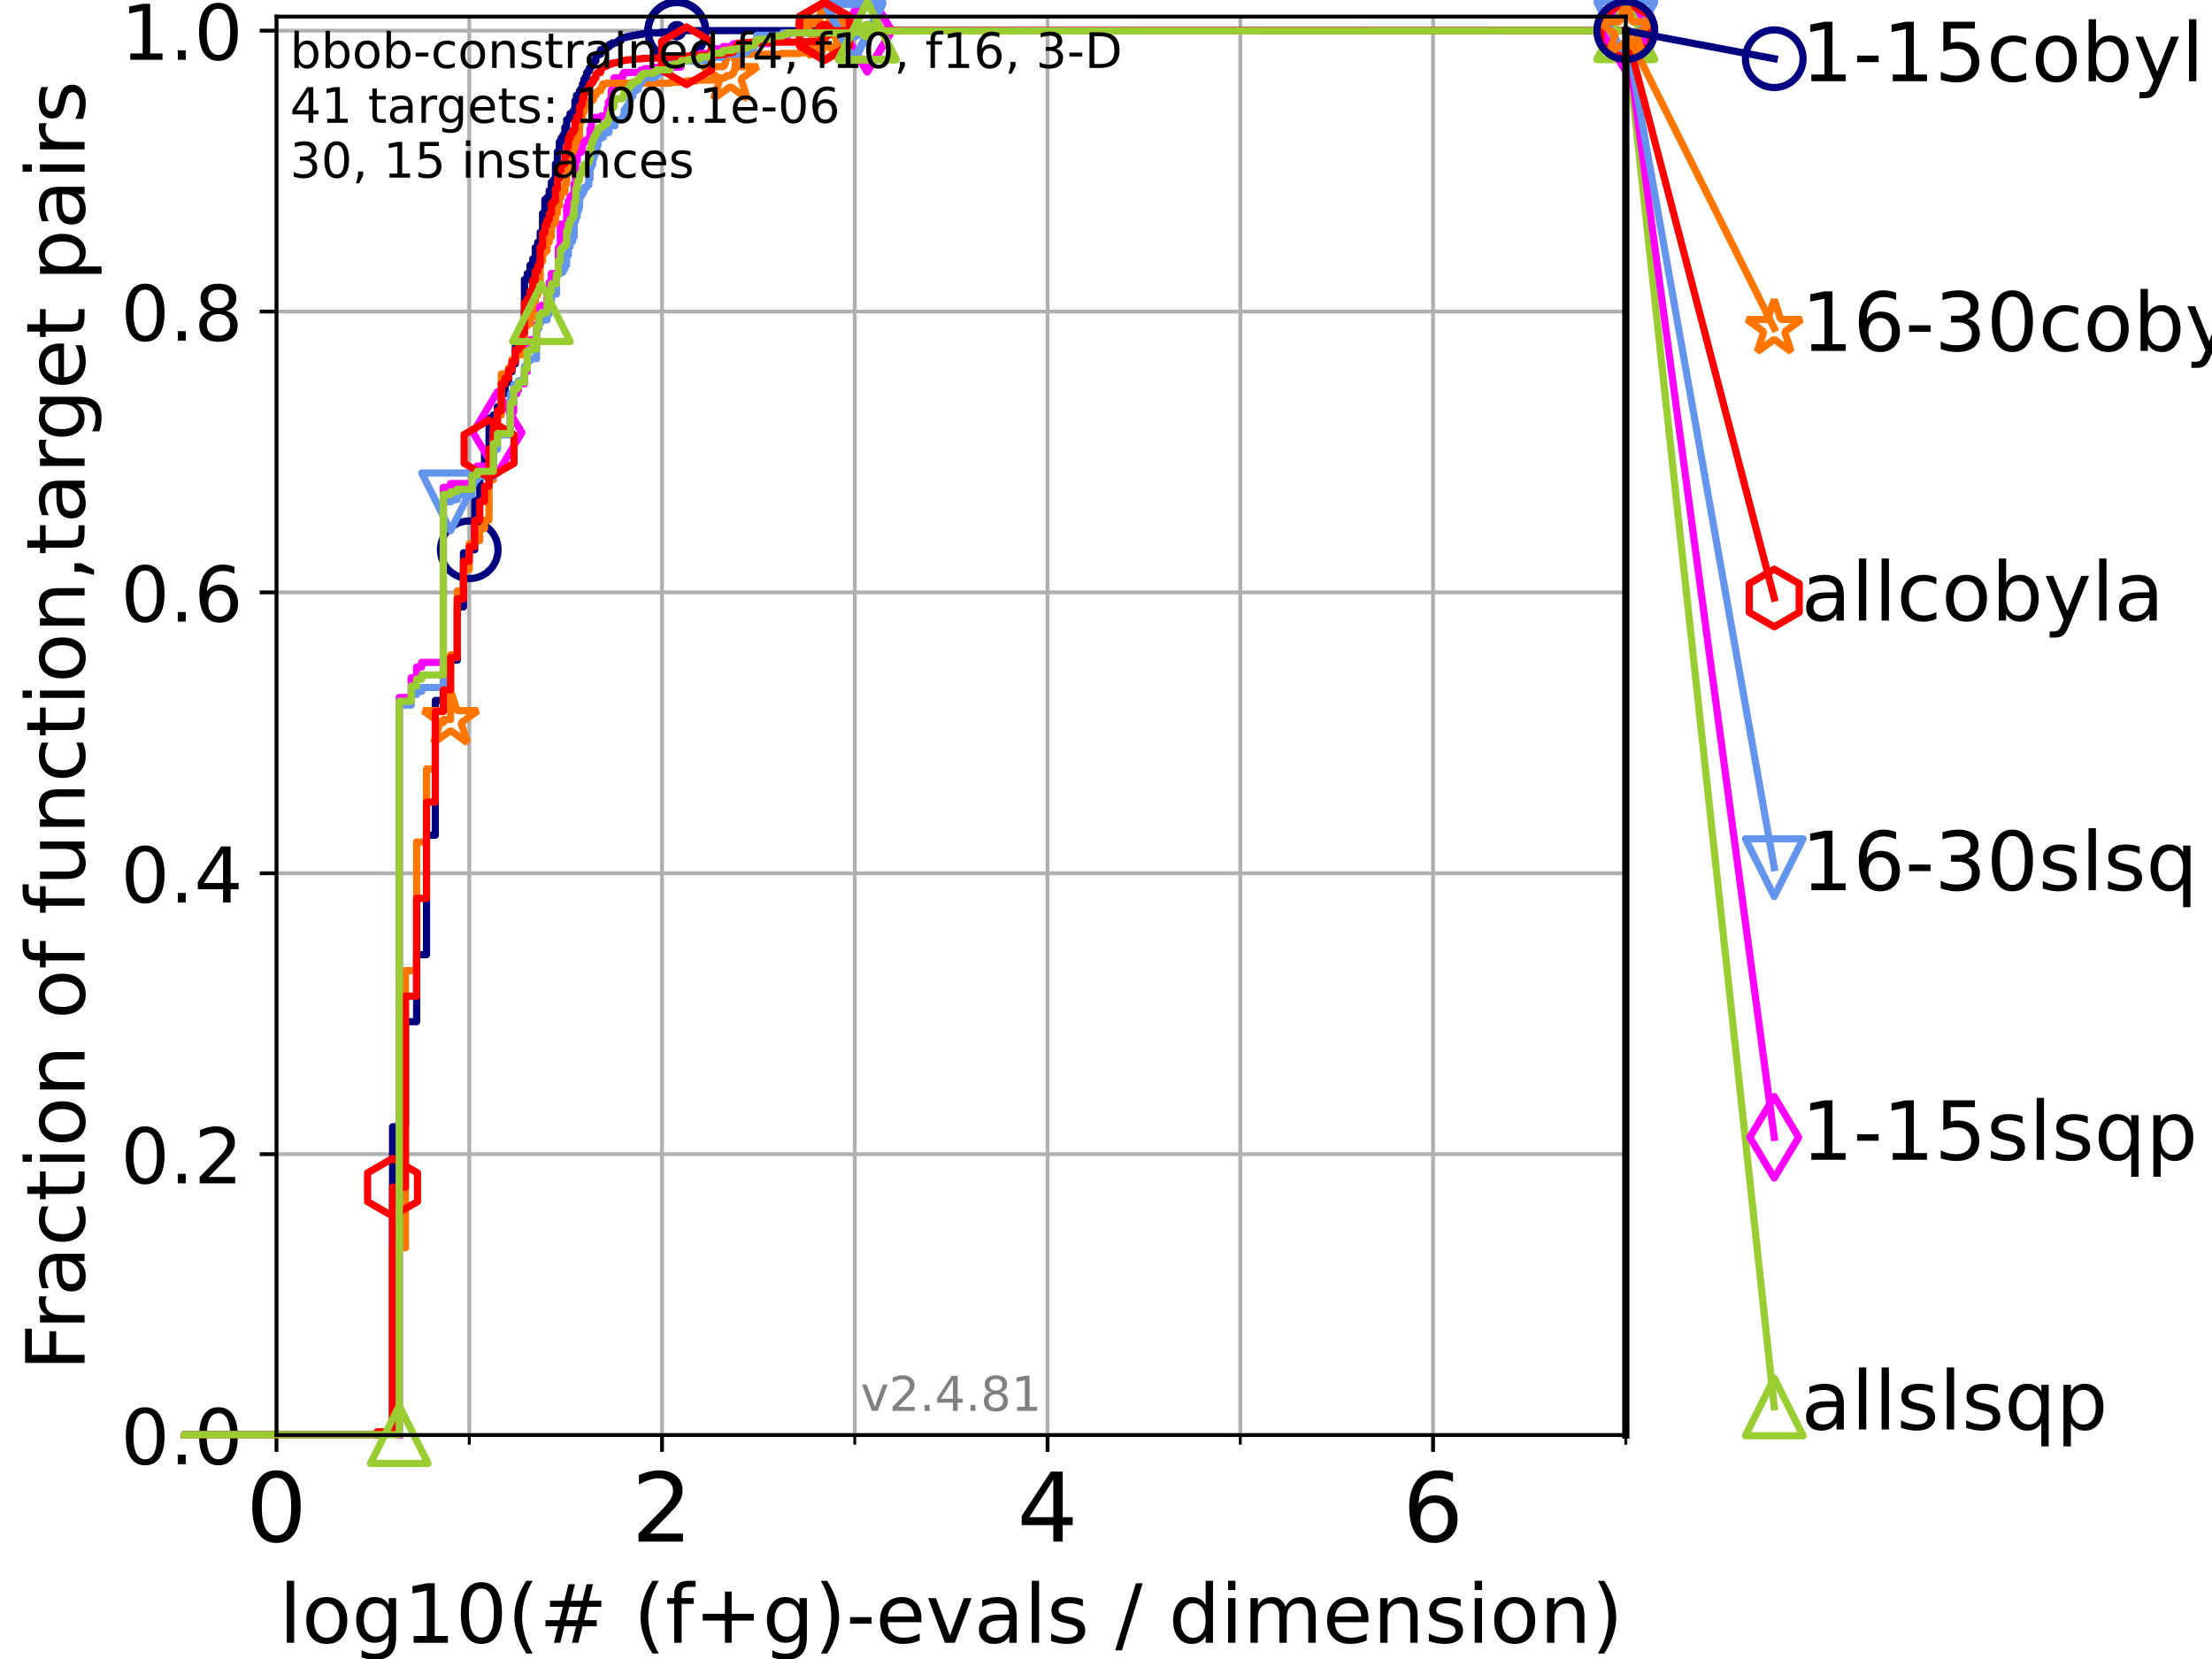 <?xml version="1.0" encoding="utf-8" standalone="no"?>
<!DOCTYPE svg PUBLIC "-//W3C//DTD SVG 1.1//EN"
  "http://www.w3.org/Graphics/SVG/1.1/DTD/svg11.dtd">
<!-- Created with matplotlib (https://matplotlib.org/) -->
<svg height="345.6pt" version="1.1" viewBox="0 0 460.8 345.6" width="460.8pt" xmlns="http://www.w3.org/2000/svg" xmlns:xlink="http://www.w3.org/1999/xlink">
 <defs>
  <style type="text/css">*{stroke-linecap:butt;stroke-linejoin:round;}</style>
 </defs>
 <g id="figure_1">
  <g id="patch_1">
   <path d="M 0 345.6 
L 460.8 345.6 
L 460.8 0 
L 0 0 
z
" style="fill:#ffffff;"/>
  </g>
  <g id="axes_1">
   <g id="patch_2">
    <path d="M 57.6 298.944 
L 338.688 298.944 
L 338.688 3.456 
L 57.6 3.456 
z
" style="fill:#ffffff;"/>
   </g>
   <g id="matplotlib.axis_1">
    <g id="xtick_1">
     <g id="line2d_1">
      <path clip-path="url(#p41e5a8be72)" d="M 57.6 298.944 
L 57.6 3.456 
" style="fill:none;stroke:#b0b0b0;stroke-linecap:square;stroke-width:0.8;"/>
     </g>
     <g id="line2d_2">
      <defs>
       <path d="M 0 0 
L 0 3.5 
" id="mb5d222f822" style="stroke:#000000;stroke-width:0.8;"/>
      </defs>
      <g>
       <use style="stroke:#000000;stroke-width:0.8;" x="57.6" xlink:href="#mb5d222f822" y="298.944"/>
      </g>
     </g>
     <g id="text_1">
      <!-- 0 -->
      <g transform="translate(51.237 321.141)scale(0.2 -0.2)">
       <defs>
        <path d="M 31.781 66.406 
Q 24.172 66.406 20.328 58.906 
Q 16.5 51.422 16.5 36.375 
Q 16.5 21.391 20.328 13.891 
Q 24.172 6.391 31.781 6.391 
Q 39.453 6.391 43.281 13.891 
Q 47.125 21.391 47.125 36.375 
Q 47.125 51.422 43.281 58.906 
Q 39.453 66.406 31.781 66.406 
z
M 31.781 74.219 
Q 44.047 74.219 50.516 64.516 
Q 56.984 54.828 56.984 36.375 
Q 56.984 17.969 50.516 8.266 
Q 44.047 -1.422 31.781 -1.422 
Q 19.531 -1.422 13.062 8.266 
Q 6.594 17.969 6.594 36.375 
Q 6.594 54.828 13.062 64.516 
Q 19.531 74.219 31.781 74.219 
z
" id="DejaVuSans-48"/>
       </defs>
       <use xlink:href="#DejaVuSans-48"/>
      </g>
     </g>
    </g>
    <g id="xtick_2">
     <g id="line2d_3">
      <path clip-path="url(#p41e5a8be72)" d="M 137.911 298.944 
L 137.911 3.456 
" style="fill:none;stroke:#b0b0b0;stroke-linecap:square;stroke-width:0.8;"/>
     </g>
     <g id="line2d_4">
      <g>
       <use style="stroke:#000000;stroke-width:0.8;" x="137.911" xlink:href="#mb5d222f822" y="298.944"/>
      </g>
     </g>
     <g id="text_2">
      <!-- 2 -->
      <g transform="translate(131.548 321.141)scale(0.2 -0.2)">
       <defs>
        <path d="M 19.188 8.297 
L 53.609 8.297 
L 53.609 0 
L 7.328 0 
L 7.328 8.297 
Q 12.938 14.109 22.625 23.891 
Q 32.328 33.688 34.812 36.531 
Q 39.547 41.844 41.422 45.531 
Q 43.312 49.219 43.312 52.781 
Q 43.312 58.594 39.234 62.25 
Q 35.156 65.922 28.609 65.922 
Q 23.969 65.922 18.812 64.312 
Q 13.672 62.703 7.812 59.422 
L 7.812 69.391 
Q 13.766 71.781 18.938 73 
Q 24.125 74.219 28.422 74.219 
Q 39.75 74.219 46.484 68.547 
Q 53.219 62.891 53.219 53.422 
Q 53.219 48.922 51.531 44.891 
Q 49.859 40.875 45.406 35.406 
Q 44.188 33.984 37.641 27.219 
Q 31.109 20.453 19.188 8.297 
z
" id="DejaVuSans-50"/>
       </defs>
       <use xlink:href="#DejaVuSans-50"/>
      </g>
     </g>
    </g>
    <g id="xtick_3">
     <g id="line2d_5">
      <path clip-path="url(#p41e5a8be72)" d="M 218.222 298.944 
L 218.222 3.456 
" style="fill:none;stroke:#b0b0b0;stroke-linecap:square;stroke-width:0.8;"/>
     </g>
     <g id="line2d_6">
      <g>
       <use style="stroke:#000000;stroke-width:0.8;" x="218.222" xlink:href="#mb5d222f822" y="298.944"/>
      </g>
     </g>
     <g id="text_3">
      <!-- 4 -->
      <g transform="translate(211.859 321.141)scale(0.2 -0.2)">
       <defs>
        <path d="M 37.797 64.312 
L 12.891 25.391 
L 37.797 25.391 
z
M 35.203 72.906 
L 47.609 72.906 
L 47.609 25.391 
L 58.016 25.391 
L 58.016 17.188 
L 47.609 17.188 
L 47.609 0 
L 37.797 0 
L 37.797 17.188 
L 4.891 17.188 
L 4.891 26.703 
z
" id="DejaVuSans-52"/>
       </defs>
       <use xlink:href="#DejaVuSans-52"/>
      </g>
     </g>
    </g>
    <g id="xtick_4">
     <g id="line2d_7">
      <path clip-path="url(#p41e5a8be72)" d="M 298.533 298.944 
L 298.533 3.456 
" style="fill:none;stroke:#b0b0b0;stroke-linecap:square;stroke-width:0.8;"/>
     </g>
     <g id="line2d_8">
      <g>
       <use style="stroke:#000000;stroke-width:0.8;" x="298.533" xlink:href="#mb5d222f822" y="298.944"/>
      </g>
     </g>
     <g id="text_4">
      <!-- 6 -->
      <g transform="translate(292.17 321.141)scale(0.2 -0.2)">
       <defs>
        <path d="M 33.016 40.375 
Q 26.375 40.375 22.484 35.828 
Q 18.609 31.297 18.609 23.391 
Q 18.609 15.531 22.484 10.953 
Q 26.375 6.391 33.016 6.391 
Q 39.656 6.391 43.531 10.953 
Q 47.406 15.531 47.406 23.391 
Q 47.406 31.297 43.531 35.828 
Q 39.656 40.375 33.016 40.375 
z
M 52.594 71.297 
L 52.594 62.312 
Q 48.875 64.062 45.094 64.984 
Q 41.312 65.922 37.594 65.922 
Q 27.828 65.922 22.672 59.328 
Q 17.531 52.734 16.797 39.406 
Q 19.672 43.656 24.016 45.922 
Q 28.375 48.188 33.594 48.188 
Q 44.578 48.188 50.953 41.516 
Q 57.328 34.859 57.328 23.391 
Q 57.328 12.156 50.688 5.359 
Q 44.047 -1.422 33.016 -1.422 
Q 20.359 -1.422 13.672 8.266 
Q 6.984 17.969 6.984 36.375 
Q 6.984 53.656 15.188 63.938 
Q 23.391 74.219 37.203 74.219 
Q 40.922 74.219 44.703 73.484 
Q 48.484 72.75 52.594 71.297 
z
" id="DejaVuSans-54"/>
       </defs>
       <use xlink:href="#DejaVuSans-54"/>
      </g>
     </g>
    </g>
    <g id="xtick_5">
     <g id="line2d_9">
      <path clip-path="url(#p41e5a8be72)" d="M 97.755 298.944 
L 97.755 3.456 
" style="fill:none;stroke:#b0b0b0;stroke-linecap:square;stroke-width:0.8;"/>
     </g>
     <g id="line2d_10">
      <defs>
       <path d="M 0 0 
L 0 2 
" id="m00efa87893" style="stroke:#000000;stroke-width:0.6;"/>
      </defs>
      <g>
       <use style="stroke:#000000;stroke-width:0.6;" x="97.755" xlink:href="#m00efa87893" y="298.944"/>
      </g>
     </g>
    </g>
    <g id="xtick_6">
     <g id="line2d_11">
      <path clip-path="url(#p41e5a8be72)" d="M 178.066 298.944 
L 178.066 3.456 
" style="fill:none;stroke:#b0b0b0;stroke-linecap:square;stroke-width:0.8;"/>
     </g>
     <g id="line2d_12">
      <g>
       <use style="stroke:#000000;stroke-width:0.6;" x="178.066" xlink:href="#m00efa87893" y="298.944"/>
      </g>
     </g>
    </g>
    <g id="xtick_7">
     <g id="line2d_13">
      <path clip-path="url(#p41e5a8be72)" d="M 258.377 298.944 
L 258.377 3.456 
" style="fill:none;stroke:#b0b0b0;stroke-linecap:square;stroke-width:0.8;"/>
     </g>
     <g id="line2d_14">
      <g>
       <use style="stroke:#000000;stroke-width:0.6;" x="258.377" xlink:href="#m00efa87893" y="298.944"/>
      </g>
     </g>
    </g>
    <g id="xtick_8">
     <g id="line2d_15">
      <path clip-path="url(#p41e5a8be72)" d="M 338.688 298.944 
L 338.688 3.456 
" style="fill:none;stroke:#b0b0b0;stroke-linecap:square;stroke-width:0.8;"/>
     </g>
     <g id="line2d_16">
      <g>
       <use style="stroke:#000000;stroke-width:0.6;" x="338.688" xlink:href="#m00efa87893" y="298.944"/>
      </g>
     </g>
    </g>
    <g id="text_5">
     <!-- log10(# (f+g)-evals / dimension) -->
     <g transform="translate(58.145 342.218)scale(0.17 -0.17)">
      <defs>
       <path d="M 9.422 75.984 
L 18.406 75.984 
L 18.406 0 
L 9.422 0 
z
" id="DejaVuSans-108"/>
       <path d="M 30.609 48.391 
Q 23.391 48.391 19.188 42.75 
Q 14.984 37.109 14.984 27.297 
Q 14.984 17.484 19.156 11.844 
Q 23.344 6.203 30.609 6.203 
Q 37.797 6.203 41.984 11.859 
Q 46.188 17.531 46.188 27.297 
Q 46.188 37.016 41.984 42.703 
Q 37.797 48.391 30.609 48.391 
z
M 30.609 56 
Q 42.328 56 49.016 48.375 
Q 55.719 40.766 55.719 27.297 
Q 55.719 13.875 49.016 6.219 
Q 42.328 -1.422 30.609 -1.422 
Q 18.844 -1.422 12.172 6.219 
Q 5.516 13.875 5.516 27.297 
Q 5.516 40.766 12.172 48.375 
Q 18.844 56 30.609 56 
z
" id="DejaVuSans-111"/>
       <path d="M 45.406 27.984 
Q 45.406 37.75 41.375 43.109 
Q 37.359 48.484 30.078 48.484 
Q 22.859 48.484 18.828 43.109 
Q 14.797 37.75 14.797 27.984 
Q 14.797 18.266 18.828 12.891 
Q 22.859 7.516 30.078 7.516 
Q 37.359 7.516 41.375 12.891 
Q 45.406 18.266 45.406 27.984 
z
M 54.391 6.781 
Q 54.391 -7.172 48.188 -13.984 
Q 42 -20.797 29.203 -20.797 
Q 24.469 -20.797 20.266 -20.094 
Q 16.062 -19.391 12.109 -17.922 
L 12.109 -9.188 
Q 16.062 -11.328 19.922 -12.344 
Q 23.781 -13.375 27.781 -13.375 
Q 36.625 -13.375 41.016 -8.766 
Q 45.406 -4.156 45.406 5.172 
L 45.406 9.625 
Q 42.625 4.781 38.281 2.391 
Q 33.938 0 27.875 0 
Q 17.828 0 11.672 7.656 
Q 5.516 15.328 5.516 27.984 
Q 5.516 40.672 11.672 48.328 
Q 17.828 56 27.875 56 
Q 33.938 56 38.281 53.609 
Q 42.625 51.219 45.406 46.391 
L 45.406 54.688 
L 54.391 54.688 
z
" id="DejaVuSans-103"/>
       <path d="M 12.406 8.297 
L 28.516 8.297 
L 28.516 63.922 
L 10.984 60.406 
L 10.984 69.391 
L 28.422 72.906 
L 38.281 72.906 
L 38.281 8.297 
L 54.391 8.297 
L 54.391 0 
L 12.406 0 
z
" id="DejaVuSans-49"/>
       <path d="M 31 75.875 
Q 24.469 64.656 21.281 53.656 
Q 18.109 42.672 18.109 31.391 
Q 18.109 20.125 21.312 9.062 
Q 24.516 -2 31 -13.188 
L 23.188 -13.188 
Q 15.875 -1.703 12.234 9.375 
Q 8.594 20.453 8.594 31.391 
Q 8.594 42.281 12.203 53.312 
Q 15.828 64.359 23.188 75.875 
z
" id="DejaVuSans-40"/>
       <path d="M 51.125 44 
L 36.922 44 
L 32.812 27.688 
L 47.125 27.688 
z
M 43.797 71.781 
L 38.719 51.516 
L 52.984 51.516 
L 58.109 71.781 
L 65.922 71.781 
L 60.891 51.516 
L 76.125 51.516 
L 76.125 44 
L 58.984 44 
L 54.984 27.688 
L 70.516 27.688 
L 70.516 20.219 
L 53.078 20.219 
L 48 0 
L 40.188 0 
L 45.219 20.219 
L 30.906 20.219 
L 25.875 0 
L 18.016 0 
L 23.094 20.219 
L 7.719 20.219 
L 7.719 27.688 
L 24.906 27.688 
L 29 44 
L 13.281 44 
L 13.281 51.516 
L 30.906 51.516 
L 35.891 71.781 
z
" id="DejaVuSans-35"/>
       <path id="DejaVuSans-32"/>
       <path d="M 37.109 75.984 
L 37.109 68.5 
L 28.516 68.5 
Q 23.688 68.5 21.797 66.547 
Q 19.922 64.594 19.922 59.516 
L 19.922 54.688 
L 34.719 54.688 
L 34.719 47.703 
L 19.922 47.703 
L 19.922 0 
L 10.891 0 
L 10.891 47.703 
L 2.297 47.703 
L 2.297 54.688 
L 10.891 54.688 
L 10.891 58.5 
Q 10.891 67.625 15.141 71.797 
Q 19.391 75.984 28.609 75.984 
z
" id="DejaVuSans-102"/>
       <path d="M 46 62.703 
L 46 35.5 
L 73.188 35.5 
L 73.188 27.203 
L 46 27.203 
L 46 0 
L 37.797 0 
L 37.797 27.203 
L 10.594 27.203 
L 10.594 35.5 
L 37.797 35.5 
L 37.797 62.703 
z
" id="DejaVuSans-43"/>
       <path d="M 8.016 75.875 
L 15.828 75.875 
Q 23.141 64.359 26.781 53.312 
Q 30.422 42.281 30.422 31.391 
Q 30.422 20.453 26.781 9.375 
Q 23.141 -1.703 15.828 -13.188 
L 8.016 -13.188 
Q 14.5 -2 17.703 9.062 
Q 20.906 20.125 20.906 31.391 
Q 20.906 42.672 17.703 53.656 
Q 14.5 64.656 8.016 75.875 
z
" id="DejaVuSans-41"/>
       <path d="M 4.891 31.391 
L 31.203 31.391 
L 31.203 23.391 
L 4.891 23.391 
z
" id="DejaVuSans-45"/>
       <path d="M 56.203 29.594 
L 56.203 25.203 
L 14.891 25.203 
Q 15.484 15.922 20.484 11.062 
Q 25.484 6.203 34.422 6.203 
Q 39.594 6.203 44.453 7.469 
Q 49.312 8.734 54.109 11.281 
L 54.109 2.781 
Q 49.266 0.734 44.188 -0.344 
Q 39.109 -1.422 33.891 -1.422 
Q 20.797 -1.422 13.156 6.188 
Q 5.516 13.812 5.516 26.812 
Q 5.516 40.234 12.766 48.109 
Q 20.016 56 32.328 56 
Q 43.359 56 49.781 48.891 
Q 56.203 41.797 56.203 29.594 
z
M 47.219 32.234 
Q 47.125 39.594 43.094 43.984 
Q 39.062 48.391 32.422 48.391 
Q 24.906 48.391 20.391 44.141 
Q 15.875 39.891 15.188 32.172 
z
" id="DejaVuSans-101"/>
       <path d="M 2.984 54.688 
L 12.5 54.688 
L 29.594 8.797 
L 46.688 54.688 
L 56.203 54.688 
L 35.688 0 
L 23.484 0 
z
" id="DejaVuSans-118"/>
       <path d="M 34.281 27.484 
Q 23.391 27.484 19.188 25 
Q 14.984 22.516 14.984 16.5 
Q 14.984 11.719 18.141 8.906 
Q 21.297 6.109 26.703 6.109 
Q 34.188 6.109 38.703 11.406 
Q 43.219 16.703 43.219 25.484 
L 43.219 27.484 
z
M 52.203 31.203 
L 52.203 0 
L 43.219 0 
L 43.219 8.297 
Q 40.141 3.328 35.547 0.953 
Q 30.953 -1.422 24.312 -1.422 
Q 15.922 -1.422 10.953 3.297 
Q 6 8.016 6 15.922 
Q 6 25.141 12.172 29.828 
Q 18.359 34.516 30.609 34.516 
L 43.219 34.516 
L 43.219 35.406 
Q 43.219 41.609 39.141 45 
Q 35.062 48.391 27.688 48.391 
Q 23 48.391 18.547 47.266 
Q 14.109 46.141 10.016 43.891 
L 10.016 52.203 
Q 14.938 54.109 19.578 55.047 
Q 24.219 56 28.609 56 
Q 40.484 56 46.344 49.844 
Q 52.203 43.703 52.203 31.203 
z
" id="DejaVuSans-97"/>
       <path d="M 44.281 53.078 
L 44.281 44.578 
Q 40.484 46.531 36.375 47.5 
Q 32.281 48.484 27.875 48.484 
Q 21.188 48.484 17.844 46.438 
Q 14.5 44.391 14.5 40.281 
Q 14.5 37.156 16.891 35.375 
Q 19.281 33.594 26.516 31.984 
L 29.594 31.297 
Q 39.156 29.25 43.188 25.516 
Q 47.219 21.781 47.219 15.094 
Q 47.219 7.469 41.188 3.016 
Q 35.156 -1.422 24.609 -1.422 
Q 20.219 -1.422 15.453 -0.562 
Q 10.688 0.297 5.422 2 
L 5.422 11.281 
Q 10.406 8.688 15.234 7.391 
Q 20.062 6.109 24.812 6.109 
Q 31.156 6.109 34.562 8.281 
Q 37.984 10.453 37.984 14.406 
Q 37.984 18.062 35.516 20.016 
Q 33.062 21.969 24.703 23.781 
L 21.578 24.516 
Q 13.234 26.266 9.516 29.906 
Q 5.812 33.547 5.812 39.891 
Q 5.812 47.609 11.281 51.797 
Q 16.75 56 26.812 56 
Q 31.781 56 36.172 55.266 
Q 40.578 54.547 44.281 53.078 
z
" id="DejaVuSans-115"/>
       <path d="M 25.391 72.906 
L 33.688 72.906 
L 8.297 -9.281 
L 0 -9.281 
z
" id="DejaVuSans-47"/>
       <path d="M 45.406 46.391 
L 45.406 75.984 
L 54.391 75.984 
L 54.391 0 
L 45.406 0 
L 45.406 8.203 
Q 42.578 3.328 38.25 0.953 
Q 33.938 -1.422 27.875 -1.422 
Q 17.969 -1.422 11.734 6.484 
Q 5.516 14.406 5.516 27.297 
Q 5.516 40.188 11.734 48.094 
Q 17.969 56 27.875 56 
Q 33.938 56 38.25 53.625 
Q 42.578 51.266 45.406 46.391 
z
M 14.797 27.297 
Q 14.797 17.391 18.875 11.75 
Q 22.953 6.109 30.078 6.109 
Q 37.203 6.109 41.297 11.75 
Q 45.406 17.391 45.406 27.297 
Q 45.406 37.203 41.297 42.844 
Q 37.203 48.484 30.078 48.484 
Q 22.953 48.484 18.875 42.844 
Q 14.797 37.203 14.797 27.297 
z
" id="DejaVuSans-100"/>
       <path d="M 9.422 54.688 
L 18.406 54.688 
L 18.406 0 
L 9.422 0 
z
M 9.422 75.984 
L 18.406 75.984 
L 18.406 64.594 
L 9.422 64.594 
z
" id="DejaVuSans-105"/>
       <path d="M 52 44.188 
Q 55.375 50.25 60.062 53.125 
Q 64.75 56 71.094 56 
Q 79.641 56 84.281 50.016 
Q 88.922 44.047 88.922 33.016 
L 88.922 0 
L 79.891 0 
L 79.891 32.719 
Q 79.891 40.578 77.094 44.375 
Q 74.312 48.188 68.609 48.188 
Q 61.625 48.188 57.562 43.547 
Q 53.516 38.922 53.516 30.906 
L 53.516 0 
L 44.484 0 
L 44.484 32.719 
Q 44.484 40.625 41.703 44.406 
Q 38.922 48.188 33.109 48.188 
Q 26.219 48.188 22.156 43.531 
Q 18.109 38.875 18.109 30.906 
L 18.109 0 
L 9.078 0 
L 9.078 54.688 
L 18.109 54.688 
L 18.109 46.188 
Q 21.188 51.219 25.484 53.609 
Q 29.781 56 35.688 56 
Q 41.656 56 45.828 52.969 
Q 50 49.953 52 44.188 
z
" id="DejaVuSans-109"/>
       <path d="M 54.891 33.016 
L 54.891 0 
L 45.906 0 
L 45.906 32.719 
Q 45.906 40.484 42.875 44.328 
Q 39.844 48.188 33.797 48.188 
Q 26.516 48.188 22.312 43.547 
Q 18.109 38.922 18.109 30.906 
L 18.109 0 
L 9.078 0 
L 9.078 54.688 
L 18.109 54.688 
L 18.109 46.188 
Q 21.344 51.125 25.703 53.562 
Q 30.078 56 35.797 56 
Q 45.219 56 50.047 50.172 
Q 54.891 44.344 54.891 33.016 
z
" id="DejaVuSans-110"/>
      </defs>
      <use xlink:href="#DejaVuSans-108"/>
      <use x="27.783" xlink:href="#DejaVuSans-111"/>
      <use x="88.965" xlink:href="#DejaVuSans-103"/>
      <use x="152.441" xlink:href="#DejaVuSans-49"/>
      <use x="216.064" xlink:href="#DejaVuSans-48"/>
      <use x="279.688" xlink:href="#DejaVuSans-40"/>
      <use x="318.701" xlink:href="#DejaVuSans-35"/>
      <use x="402.49" xlink:href="#DejaVuSans-32"/>
      <use x="434.277" xlink:href="#DejaVuSans-40"/>
      <use x="473.291" xlink:href="#DejaVuSans-102"/>
      <use x="508.496" xlink:href="#DejaVuSans-43"/>
      <use x="592.285" xlink:href="#DejaVuSans-103"/>
      <use x="655.762" xlink:href="#DejaVuSans-41"/>
      <use x="694.775" xlink:href="#DejaVuSans-45"/>
      <use x="730.859" xlink:href="#DejaVuSans-101"/>
      <use x="792.383" xlink:href="#DejaVuSans-118"/>
      <use x="851.562" xlink:href="#DejaVuSans-97"/>
      <use x="912.842" xlink:href="#DejaVuSans-108"/>
      <use x="940.625" xlink:href="#DejaVuSans-115"/>
      <use x="992.725" xlink:href="#DejaVuSans-32"/>
      <use x="1024.512" xlink:href="#DejaVuSans-47"/>
      <use x="1058.203" xlink:href="#DejaVuSans-32"/>
      <use x="1089.99" xlink:href="#DejaVuSans-100"/>
      <use x="1153.467" xlink:href="#DejaVuSans-105"/>
      <use x="1181.25" xlink:href="#DejaVuSans-109"/>
      <use x="1278.662" xlink:href="#DejaVuSans-101"/>
      <use x="1340.186" xlink:href="#DejaVuSans-110"/>
      <use x="1403.564" xlink:href="#DejaVuSans-115"/>
      <use x="1455.664" xlink:href="#DejaVuSans-105"/>
      <use x="1483.447" xlink:href="#DejaVuSans-111"/>
      <use x="1544.629" xlink:href="#DejaVuSans-110"/>
      <use x="1608.008" xlink:href="#DejaVuSans-41"/>
     </g>
    </g>
   </g>
   <g id="matplotlib.axis_2">
    <g id="ytick_1">
     <g id="line2d_17">
      <path clip-path="url(#p41e5a8be72)" d="M 57.6 298.944 
L 338.688 298.944 
" style="fill:none;stroke:#b0b0b0;stroke-linecap:square;stroke-width:0.8;"/>
     </g>
     <g id="line2d_18">
      <defs>
       <path d="M 0 0 
L -3.5 0 
" id="m49c251a8df" style="stroke:#000000;stroke-width:0.8;"/>
      </defs>
      <g>
       <use style="stroke:#000000;stroke-width:0.8;" x="57.6" xlink:href="#m49c251a8df" y="298.944"/>
      </g>
     </g>
     <g id="text_6">
      <!-- 0.0 -->
      <g transform="translate(25.155 305.023)scale(0.16 -0.16)">
       <defs>
        <path d="M 10.688 12.406 
L 21 12.406 
L 21 0 
L 10.688 0 
z
" id="DejaVuSans-46"/>
       </defs>
       <use xlink:href="#DejaVuSans-48"/>
       <use x="63.623" xlink:href="#DejaVuSans-46"/>
       <use x="95.41" xlink:href="#DejaVuSans-48"/>
      </g>
     </g>
    </g>
    <g id="ytick_2">
     <g id="line2d_19">
      <path clip-path="url(#p41e5a8be72)" d="M 57.6 240.432 
L 338.688 240.432 
" style="fill:none;stroke:#b0b0b0;stroke-linecap:square;stroke-width:0.8;"/>
     </g>
     <g id="line2d_20">
      <g>
       <use style="stroke:#000000;stroke-width:0.8;" x="57.6" xlink:href="#m49c251a8df" y="240.432"/>
      </g>
     </g>
     <g id="text_7">
      <!-- 0.2 -->
      <g transform="translate(25.155 246.51)scale(0.16 -0.16)">
       <use xlink:href="#DejaVuSans-48"/>
       <use x="63.623" xlink:href="#DejaVuSans-46"/>
       <use x="95.41" xlink:href="#DejaVuSans-50"/>
      </g>
     </g>
    </g>
    <g id="ytick_3">
     <g id="line2d_21">
      <path clip-path="url(#p41e5a8be72)" d="M 57.6 181.919 
L 338.688 181.919 
" style="fill:none;stroke:#b0b0b0;stroke-linecap:square;stroke-width:0.8;"/>
     </g>
     <g id="line2d_22">
      <g>
       <use style="stroke:#000000;stroke-width:0.8;" x="57.6" xlink:href="#m49c251a8df" y="181.919"/>
      </g>
     </g>
     <g id="text_8">
      <!-- 0.4 -->
      <g transform="translate(25.155 187.998)scale(0.16 -0.16)">
       <use xlink:href="#DejaVuSans-48"/>
       <use x="63.623" xlink:href="#DejaVuSans-46"/>
       <use x="95.41" xlink:href="#DejaVuSans-52"/>
      </g>
     </g>
    </g>
    <g id="ytick_4">
     <g id="line2d_23">
      <path clip-path="url(#p41e5a8be72)" d="M 57.6 123.407 
L 338.688 123.407 
" style="fill:none;stroke:#b0b0b0;stroke-linecap:square;stroke-width:0.8;"/>
     </g>
     <g id="line2d_24">
      <g>
       <use style="stroke:#000000;stroke-width:0.8;" x="57.6" xlink:href="#m49c251a8df" y="123.407"/>
      </g>
     </g>
     <g id="text_9">
      <!-- 0.6 -->
      <g transform="translate(25.155 129.485)scale(0.16 -0.16)">
       <use xlink:href="#DejaVuSans-48"/>
       <use x="63.623" xlink:href="#DejaVuSans-46"/>
       <use x="95.41" xlink:href="#DejaVuSans-54"/>
      </g>
     </g>
    </g>
    <g id="ytick_5">
     <g id="line2d_25">
      <path clip-path="url(#p41e5a8be72)" d="M 57.6 64.894 
L 338.688 64.894 
" style="fill:none;stroke:#b0b0b0;stroke-linecap:square;stroke-width:0.8;"/>
     </g>
     <g id="line2d_26">
      <g>
       <use style="stroke:#000000;stroke-width:0.8;" x="57.6" xlink:href="#m49c251a8df" y="64.894"/>
      </g>
     </g>
     <g id="text_10">
      <!-- 0.8 -->
      <g transform="translate(25.155 70.973)scale(0.16 -0.16)">
       <defs>
        <path d="M 31.781 34.625 
Q 24.75 34.625 20.719 30.859 
Q 16.703 27.094 16.703 20.516 
Q 16.703 13.922 20.719 10.156 
Q 24.75 6.391 31.781 6.391 
Q 38.812 6.391 42.859 10.172 
Q 46.922 13.969 46.922 20.516 
Q 46.922 27.094 42.891 30.859 
Q 38.875 34.625 31.781 34.625 
z
M 21.922 38.812 
Q 15.578 40.375 12.031 44.719 
Q 8.5 49.078 8.5 55.328 
Q 8.5 64.062 14.719 69.141 
Q 20.953 74.219 31.781 74.219 
Q 42.672 74.219 48.875 69.141 
Q 55.078 64.062 55.078 55.328 
Q 55.078 49.078 51.531 44.719 
Q 48 40.375 41.703 38.812 
Q 48.828 37.156 52.797 32.312 
Q 56.781 27.484 56.781 20.516 
Q 56.781 9.906 50.312 4.234 
Q 43.844 -1.422 31.781 -1.422 
Q 19.734 -1.422 13.25 4.234 
Q 6.781 9.906 6.781 20.516 
Q 6.781 27.484 10.781 32.312 
Q 14.797 37.156 21.922 38.812 
z
M 18.312 54.391 
Q 18.312 48.734 21.844 45.562 
Q 25.391 42.391 31.781 42.391 
Q 38.141 42.391 41.719 45.562 
Q 45.312 48.734 45.312 54.391 
Q 45.312 60.062 41.719 63.234 
Q 38.141 66.406 31.781 66.406 
Q 25.391 66.406 21.844 63.234 
Q 18.312 60.062 18.312 54.391 
z
" id="DejaVuSans-56"/>
       </defs>
       <use xlink:href="#DejaVuSans-48"/>
       <use x="63.623" xlink:href="#DejaVuSans-46"/>
       <use x="95.41" xlink:href="#DejaVuSans-56"/>
      </g>
     </g>
    </g>
    <g id="ytick_6">
     <g id="line2d_27">
      <path clip-path="url(#p41e5a8be72)" d="M 57.6 6.382 
L 338.688 6.382 
" style="fill:none;stroke:#b0b0b0;stroke-linecap:square;stroke-width:0.8;"/>
     </g>
     <g id="line2d_28">
      <g>
       <use style="stroke:#000000;stroke-width:0.8;" x="57.6" xlink:href="#m49c251a8df" y="6.382"/>
      </g>
     </g>
     <g id="text_11">
      <!-- 1.0 -->
      <g transform="translate(25.155 12.46)scale(0.16 -0.16)">
       <use xlink:href="#DejaVuSans-49"/>
       <use x="63.623" xlink:href="#DejaVuSans-46"/>
       <use x="95.41" xlink:href="#DejaVuSans-48"/>
      </g>
     </g>
    </g>
    <g id="text_12">
     <!-- Fraction of function,target pairs -->
     <g transform="translate(17.62 285.585)rotate(-90)scale(0.17 -0.17)">
      <defs>
       <path d="M 9.812 72.906 
L 51.703 72.906 
L 51.703 64.594 
L 19.672 64.594 
L 19.672 43.109 
L 48.578 43.109 
L 48.578 34.812 
L 19.672 34.812 
L 19.672 0 
L 9.812 0 
z
" id="DejaVuSans-70"/>
       <path d="M 41.109 46.297 
Q 39.594 47.172 37.812 47.578 
Q 36.031 48 33.891 48 
Q 26.266 48 22.188 43.047 
Q 18.109 38.094 18.109 28.812 
L 18.109 0 
L 9.078 0 
L 9.078 54.688 
L 18.109 54.688 
L 18.109 46.188 
Q 20.953 51.172 25.484 53.578 
Q 30.031 56 36.531 56 
Q 37.453 56 38.578 55.875 
Q 39.703 55.766 41.062 55.516 
z
" id="DejaVuSans-114"/>
       <path d="M 48.781 52.594 
L 48.781 44.188 
Q 44.969 46.297 41.141 47.344 
Q 37.312 48.391 33.406 48.391 
Q 24.656 48.391 19.812 42.844 
Q 14.984 37.312 14.984 27.297 
Q 14.984 17.281 19.812 11.734 
Q 24.656 6.203 33.406 6.203 
Q 37.312 6.203 41.141 7.25 
Q 44.969 8.297 48.781 10.406 
L 48.781 2.094 
Q 45.016 0.344 40.984 -0.531 
Q 36.969 -1.422 32.422 -1.422 
Q 20.062 -1.422 12.781 6.344 
Q 5.516 14.109 5.516 27.297 
Q 5.516 40.672 12.859 48.328 
Q 20.219 56 33.016 56 
Q 37.156 56 41.109 55.141 
Q 45.062 54.297 48.781 52.594 
z
" id="DejaVuSans-99"/>
       <path d="M 18.312 70.219 
L 18.312 54.688 
L 36.812 54.688 
L 36.812 47.703 
L 18.312 47.703 
L 18.312 18.016 
Q 18.312 11.328 20.141 9.422 
Q 21.969 7.516 27.594 7.516 
L 36.812 7.516 
L 36.812 0 
L 27.594 0 
Q 17.188 0 13.234 3.875 
Q 9.281 7.766 9.281 18.016 
L 9.281 47.703 
L 2.688 47.703 
L 2.688 54.688 
L 9.281 54.688 
L 9.281 70.219 
z
" id="DejaVuSans-116"/>
       <path d="M 8.5 21.578 
L 8.5 54.688 
L 17.484 54.688 
L 17.484 21.922 
Q 17.484 14.156 20.5 10.266 
Q 23.531 6.391 29.594 6.391 
Q 36.859 6.391 41.078 11.031 
Q 45.312 15.672 45.312 23.688 
L 45.312 54.688 
L 54.297 54.688 
L 54.297 0 
L 45.312 0 
L 45.312 8.406 
Q 42.047 3.422 37.719 1 
Q 33.406 -1.422 27.688 -1.422 
Q 18.266 -1.422 13.375 4.438 
Q 8.5 10.297 8.5 21.578 
z
M 31.109 56 
z
" id="DejaVuSans-117"/>
       <path d="M 11.719 12.406 
L 22.016 12.406 
L 22.016 4 
L 14.016 -11.625 
L 7.719 -11.625 
L 11.719 4 
z
" id="DejaVuSans-44"/>
       <path d="M 18.109 8.203 
L 18.109 -20.797 
L 9.078 -20.797 
L 9.078 54.688 
L 18.109 54.688 
L 18.109 46.391 
Q 20.953 51.266 25.266 53.625 
Q 29.594 56 35.594 56 
Q 45.562 56 51.781 48.094 
Q 58.016 40.188 58.016 27.297 
Q 58.016 14.406 51.781 6.484 
Q 45.562 -1.422 35.594 -1.422 
Q 29.594 -1.422 25.266 0.953 
Q 20.953 3.328 18.109 8.203 
z
M 48.688 27.297 
Q 48.688 37.203 44.609 42.844 
Q 40.531 48.484 33.406 48.484 
Q 26.266 48.484 22.188 42.844 
Q 18.109 37.203 18.109 27.297 
Q 18.109 17.391 22.188 11.75 
Q 26.266 6.109 33.406 6.109 
Q 40.531 6.109 44.609 11.75 
Q 48.688 17.391 48.688 27.297 
z
" id="DejaVuSans-112"/>
      </defs>
      <use xlink:href="#DejaVuSans-70"/>
      <use x="50.27" xlink:href="#DejaVuSans-114"/>
      <use x="91.383" xlink:href="#DejaVuSans-97"/>
      <use x="152.662" xlink:href="#DejaVuSans-99"/>
      <use x="207.643" xlink:href="#DejaVuSans-116"/>
      <use x="246.852" xlink:href="#DejaVuSans-105"/>
      <use x="274.635" xlink:href="#DejaVuSans-111"/>
      <use x="335.816" xlink:href="#DejaVuSans-110"/>
      <use x="399.195" xlink:href="#DejaVuSans-32"/>
      <use x="430.982" xlink:href="#DejaVuSans-111"/>
      <use x="492.164" xlink:href="#DejaVuSans-102"/>
      <use x="527.369" xlink:href="#DejaVuSans-32"/>
      <use x="559.156" xlink:href="#DejaVuSans-102"/>
      <use x="594.361" xlink:href="#DejaVuSans-117"/>
      <use x="657.74" xlink:href="#DejaVuSans-110"/>
      <use x="721.119" xlink:href="#DejaVuSans-99"/>
      <use x="776.1" xlink:href="#DejaVuSans-116"/>
      <use x="815.309" xlink:href="#DejaVuSans-105"/>
      <use x="843.092" xlink:href="#DejaVuSans-111"/>
      <use x="904.273" xlink:href="#DejaVuSans-110"/>
      <use x="967.652" xlink:href="#DejaVuSans-44"/>
      <use x="999.439" xlink:href="#DejaVuSans-116"/>
      <use x="1038.648" xlink:href="#DejaVuSans-97"/>
      <use x="1099.928" xlink:href="#DejaVuSans-114"/>
      <use x="1139.291" xlink:href="#DejaVuSans-103"/>
      <use x="1202.768" xlink:href="#DejaVuSans-101"/>
      <use x="1264.291" xlink:href="#DejaVuSans-116"/>
      <use x="1303.5" xlink:href="#DejaVuSans-32"/>
      <use x="1335.287" xlink:href="#DejaVuSans-112"/>
      <use x="1398.764" xlink:href="#DejaVuSans-97"/>
      <use x="1460.043" xlink:href="#DejaVuSans-105"/>
      <use x="1487.826" xlink:href="#DejaVuSans-114"/>
      <use x="1528.939" xlink:href="#DejaVuSans-115"/>
     </g>
    </g>
   </g>
   <g id="line2d_29">
    <defs>
     <path d="M 0 1.5 
C 0.398 1.5 0.779 1.342 1.061 1.061 
C 1.342 0.779 1.5 0.398 1.5 0 
C 1.5 -0.398 1.342 -0.779 1.061 -1.061 
C 0.779 -1.342 0.398 -1.5 0 -1.5 
C -0.398 -1.5 -0.779 -1.342 -1.061 -1.061 
C -1.342 -0.779 -1.5 -0.398 -1.5 0 
C -1.5 0.398 -1.342 0.779 -1.061 1.061 
C -0.779 1.342 -0.398 1.5 0 1.5 
z
" id="mecf650ff10" style="stroke:#000080;"/>
    </defs>
    <g>
     <use style="fill:#000080;stroke:#000080;" x="140.993" xlink:href="#mecf650ff10" y="6.382"/>
     <use style="fill:#000080;stroke:#000080;" x="140.993" xlink:href="#mecf650ff10" y="6.382"/>
    </g>
   </g>
   <g id="line2d_30">
    <path d="M 78.596 298.944 
L 78.596 298.31 
L 81.776 298.31 
L 81.776 234.723 
L 84.464 234.723 
L 84.464 212.84 
L 86.793 212.84 
L 86.793 198.886 
L 88.847 198.886 
L 88.847 173.991 
L 90.684 173.991 
L 90.684 145.924 
L 92.347 145.924 
L 92.347 137.519 
L 95.26 137.519 
L 95.26 126.419 
L 96.552 126.419 
L 96.552 115.161 
L 97.755 115.161 
L 97.755 114.527 
L 98.881 114.527 
L 98.881 104.22 
L 99.938 104.22 
L 99.938 98.828 
L 100.935 98.828 
L 100.935 94.23 
L 101.878 94.23 
L 101.878 87.094 
L 102.772 87.094 
L 102.772 86.46 
L 103.623 86.46 
L 103.623 84.715 
L 104.435 84.715 
L 104.435 82.02 
L 105.21 82.02 
L 105.21 79.641 
L 105.952 79.641 
L 105.952 77.421 
L 106.664 77.421 
L 106.664 75.835 
L 107.348 75.835 
L 107.348 71.871 
L 108.006 71.871 
L 108.006 70.285 
L 108.64 70.285 
L 108.64 67.748 
L 109.252 67.748 
L 109.252 58.234 
L 109.843 58.234 
L 109.843 56.966 
L 110.415 56.966 
L 110.415 55.221 
L 110.969 55.221 
L 110.969 53.953 
L 111.506 53.953 
L 111.506 51.574 
L 112.026 51.574 
L 112.026 50.464 
L 112.532 50.464 
L 112.532 48.403 
L 113.023 48.403 
L 113.023 44.439 
L 113.501 44.439 
L 113.501 41.584 
L 113.966 41.584 
L 113.966 41.109 
L 114.419 41.109 
L 114.419 39.681 
L 114.86 39.681 
L 114.86 37.937 
L 115.291 37.937 
L 115.291 37.461 
L 115.711 37.461 
L 115.711 34.131 
L 116.122 34.131 
L 116.122 31.594 
L 116.523 31.594 
L 116.523 29.533 
L 116.914 29.533 
L 116.914 28.74 
L 117.298 28.74 
L 117.298 28.106 
L 117.673 28.106 
L 117.673 26.52 
L 118.04 26.52 
L 118.04 24.934 
L 118.4 24.934 
L 118.4 24.617 
L 118.752 24.617 
L 118.752 23.666 
L 119.436 23.666 
L 119.436 23.032 
L 119.768 23.032 
L 119.768 20.97 
L 120.094 20.97 
L 120.094 19.86 
L 120.414 19.86 
L 120.414 19.702 
L 120.728 19.702 
L 120.728 18.909 
L 121.037 18.909 
L 121.037 18.433 
L 121.34 18.433 
L 121.34 17.482 
L 121.638 17.482 
L 121.638 16.53 
L 121.931 16.53 
L 121.931 16.054 
L 122.22 16.054 
L 122.22 15.103 
L 122.503 15.103 
L 122.503 14.786 
L 122.782 14.786 
L 122.782 14.152 
L 123.057 14.152 
L 123.057 13.834 
L 123.327 13.834 
L 123.327 13.359 
L 123.594 13.359 
L 123.594 12.724 
L 124.114 12.724 
L 124.114 11.773 
L 124.369 11.773 
L 124.369 11.297 
L 125.111 11.297 
L 125.111 10.346 
L 125.589 10.346 
L 125.589 10.187 
L 126.282 10.187 
L 126.282 9.87 
L 126.729 9.87 
L 126.729 9.712 
L 126.948 9.712 
L 126.948 9.236 
L 127.59 9.236 
L 127.59 8.919 
L 128.411 8.919 
L 128.411 8.76 
L 128.611 8.76 
L 128.611 8.602 
L 128.808 8.602 
L 128.808 8.443 
L 129.386 8.443 
L 129.386 7.967 
L 129.761 7.967 
L 129.761 7.809 
L 130.488 7.809 
L 130.488 7.65 
L 131.185 7.65 
L 131.185 7.492 
L 131.856 7.492 
L 131.856 7.333 
L 132.816 7.333 
L 132.816 7.174 
L 133.726 7.174 
L 133.726 7.016 
L 135.008 7.016 
L 135.008 6.857 
L 137.677 6.857 
L 137.677 6.699 
L 139.887 6.699 
L 139.887 6.54 
L 140.993 6.54 
L 140.993 6.382 
L 338.688 6.382 
L 338.688 6.382 
" style="fill:none;stroke:#000080;stroke-linecap:square;stroke-width:1.5;"/>
   </g>
   <g id="line2d_31">
    <defs>
     <path d="M 0 6 
C 1.591 6 3.117 5.368 4.243 4.243 
C 5.368 3.117 6 1.591 6 0 
C 6 -1.591 5.368 -3.117 4.243 -4.243 
C 3.117 -5.368 1.591 -6 0 -6 
C -1.591 -6 -3.117 -5.368 -4.243 -4.243 
C -5.368 -3.117 -6 -1.591 -6 0 
C -6 1.591 -5.368 3.117 -4.243 4.243 
C -3.117 5.368 -1.591 6 0 6 
z
" id="m991eda4e88" style="stroke:#000080;stroke-width:1.5;"/>
    </defs>
    <g>
     <use style="fill-opacity:0;stroke:#000080;stroke-width:1.5;" x="97.755" xlink:href="#m991eda4e88" y="114.527"/>
     <use style="fill-opacity:0;stroke:#000080;stroke-width:1.5;" x="140.993" xlink:href="#m991eda4e88" y="6.54"/>
     <use style="fill-opacity:0;stroke:#000080;stroke-width:1.5;" x="140.993" xlink:href="#m991eda4e88" y="6.382"/>
     <use style="fill-opacity:0;stroke:#000080;stroke-width:1.5;" x="140.993" xlink:href="#m991eda4e88" y="6.382"/>
     <use style="fill-opacity:0;stroke:#000080;stroke-width:1.5;" x="338.688" xlink:href="#m991eda4e88" y="6.382"/>
    </g>
   </g>
   <g id="line2d_32">
    <path style="fill:none;stroke:#000080;stroke-linecap:square;stroke-width:1.5;"/>
    <g/>
   </g>
   <g id="line2d_33">
    <defs>
     <path d="M 0 1.5 
C 0.398 1.5 0.779 1.342 1.061 1.061 
C 1.342 0.779 1.5 0.398 1.5 0 
C 1.5 -0.398 1.342 -0.779 1.061 -1.061 
C 0.779 -1.342 0.398 -1.5 0 -1.5 
C -0.398 -1.5 -0.779 -1.342 -1.061 -1.061 
C -1.342 -0.779 -1.5 -0.398 -1.5 0 
C -1.5 0.398 -1.342 0.779 -1.061 1.061 
C -0.779 1.342 -0.398 1.5 0 1.5 
z
" id="mf0f9ba5f6d" style="stroke:#ff00ff;"/>
    </defs>
    <g>
     <use style="fill:#ff00ff;stroke:#ff00ff;" x="180.665" xlink:href="#mf0f9ba5f6d" y="6.382"/>
     <use style="fill:#ff00ff;stroke:#ff00ff;" x="180.665" xlink:href="#mf0f9ba5f6d" y="6.382"/>
    </g>
   </g>
   <g id="line2d_34">
    <path d="M 83.172 298.944 
L 83.172 145.289 
L 85.667 145.289 
L 85.667 141.166 
L 86.793 141.166 
L 86.793 138.946 
L 87.85 138.946 
L 87.85 137.995 
L 92.347 137.995 
L 92.347 101.524 
L 93.864 101.524 
L 93.864 100.731 
L 98.327 100.731 
L 98.327 98.035 
L 99.418 98.035 
L 99.418 97.084 
L 102.772 97.084 
L 102.772 91.217 
L 103.623 91.217 
L 103.623 90.107 
L 106.312 90.107 
L 106.312 85.825 
L 107.009 85.825 
L 107.009 82.02 
L 107.68 82.02 
L 107.68 81.227 
L 108.006 81.227 
L 108.006 79.958 
L 109.252 79.958 
L 109.252 77.421 
L 109.843 77.421 
L 109.843 71.078 
L 110.415 71.078 
L 110.415 70.761 
L 111.768 70.761 
L 111.768 67.59 
L 112.281 67.59 
L 112.281 64.101 
L 112.779 64.101 
L 112.779 63.626 
L 113.966 63.626 
L 113.966 60.137 
L 114.419 60.137 
L 114.419 58.868 
L 114.86 58.868 
L 114.86 56.966 
L 116.323 56.966 
L 116.323 51.574 
L 116.72 51.574 
L 116.72 47.293 
L 116.914 47.293 
L 116.914 46.659 
L 118.04 46.659 
L 118.04 43.011 
L 118.4 43.011 
L 118.4 41.901 
L 118.752 41.901 
L 118.752 40.95 
L 119.097 40.95 
L 119.097 40.633 
L 119.603 40.633 
L 119.603 38.254 
L 119.932 38.254 
L 119.932 33.497 
L 120.255 33.497 
L 120.255 31.753 
L 121.037 31.753 
L 121.037 31.436 
L 121.34 31.436 
L 121.34 29.85 
L 121.638 29.85 
L 121.638 29.533 
L 121.931 29.533 
L 121.931 29.216 
L 122.643 29.216 
L 122.643 28.74 
L 122.92 28.74 
L 122.92 26.837 
L 123.193 26.837 
L 123.193 25.093 
L 123.594 25.093 
L 123.594 24.776 
L 123.856 24.776 
L 123.856 24.459 
L 125.232 24.459 
L 125.232 24.142 
L 126.282 24.142 
L 126.282 23.824 
L 126.507 23.824 
L 126.507 22.556 
L 126.729 22.556 
L 126.729 21.287 
L 126.948 21.287 
L 126.948 20.97 
L 127.272 20.97 
L 127.379 18.75 
L 127.695 18.75 
L 127.695 18.116 
L 127.903 18.116 
L 127.903 16.213 
L 129.668 16.213 
L 129.668 15.579 
L 129.945 15.579 
L 129.945 15.103 
L 133.428 15.103 
L 133.428 14.627 
L 134.092 14.627 
L 134.092 14.469 
L 134.236 14.469 
L 134.236 14.31 
L 136.009 14.31 
L 136.009 13.993 
L 141.802 13.993 
L 141.802 13.042 
L 141.941 13.042 
L 141.941 12.566 
L 143.316 12.566 
L 143.316 12.09 
L 145.516 12.09 
L 145.516 11.932 
L 145.851 11.932 
L 145.851 11.139 
L 147.77 11.139 
L 147.77 10.822 
L 148.386 10.822 
L 148.386 10.187 
L 150.655 10.187 
L 150.655 9.712 
L 152.612 9.712 
L 152.612 9.236 
L 153.032 9.236 
L 153.032 9.077 
L 160.554 9.077 
L 160.554 8.919 
L 160.696 8.919 
L 160.696 7.809 
L 163.226 7.809 
L 163.226 7.492 
L 164.05 7.492 
L 164.05 6.857 
L 178.616 6.857 
L 178.616 6.54 
L 180.665 6.54 
L 180.665 6.382 
L 338.688 6.382 
L 338.688 6.382 
" style="fill:none;stroke:#ff00ff;stroke-linecap:square;stroke-width:1.5;"/>
   </g>
   <g id="line2d_35">
    <defs>
     <path d="M -0 8.485 
L 5.091 0 
L 0 -8.485 
L -5.091 -0 
z
" id="ma6f2257303" style="stroke:#ff00ff;stroke-linejoin:miter;stroke-width:1.5;"/>
    </defs>
    <g>
     <use style="fill-opacity:0;stroke:#ff00ff;stroke-linejoin:miter;stroke-width:1.5;" x="103.623" xlink:href="#ma6f2257303" y="90.107"/>
     <use style="fill-opacity:0;stroke:#ff00ff;stroke-linejoin:miter;stroke-width:1.5;" x="180.665" xlink:href="#ma6f2257303" y="6.54"/>
     <use style="fill-opacity:0;stroke:#ff00ff;stroke-linejoin:miter;stroke-width:1.5;" x="180.665" xlink:href="#ma6f2257303" y="6.382"/>
     <use style="fill-opacity:0;stroke:#ff00ff;stroke-linejoin:miter;stroke-width:1.5;" x="180.665" xlink:href="#ma6f2257303" y="6.382"/>
     <use style="fill-opacity:0;stroke:#ff00ff;stroke-linejoin:miter;stroke-width:1.5;" x="338.688" xlink:href="#ma6f2257303" y="6.382"/>
    </g>
   </g>
   <g id="line2d_36">
    <path style="fill:none;stroke:#ff00ff;stroke-linecap:square;stroke-width:1.5;"/>
    <g/>
   </g>
   <g id="line2d_37">
    <defs>
     <path d="M 0 1.5 
C 0.398 1.5 0.779 1.342 1.061 1.061 
C 1.342 0.779 1.5 0.398 1.5 0 
C 1.5 -0.398 1.342 -0.779 1.061 -1.061 
C 0.779 -1.342 0.398 -1.5 0 -1.5 
C -0.398 -1.5 -0.779 -1.342 -1.061 -1.061 
C -1.342 -0.779 -1.5 -0.398 -1.5 0 
C -1.5 0.398 -1.342 0.779 -1.061 1.061 
C -0.779 1.342 -0.398 1.5 0 1.5 
z
" id="m9b0699f1a3" style="stroke:#ff7500;"/>
    </defs>
    <g>
     <use style="fill:#ff7500;stroke:#ff7500;" x="171.755" xlink:href="#m9b0699f1a3" y="6.382"/>
     <use style="fill:#ff7500;stroke:#ff7500;" x="171.755" xlink:href="#m9b0699f1a3" y="6.382"/>
    </g>
   </g>
   <g id="line2d_38">
    <path d="M 38.441 298.944 
L 38.441 298.785 
L 78.596 298.785 
L 78.596 298.31 
L 81.776 298.31 
L 81.776 259.936 
L 84.464 259.936 
L 84.464 202.216 
L 86.793 202.216 
L 86.793 175.418 
L 88.847 175.418 
L 88.847 160.195 
L 90.684 160.195 
L 90.684 150.522 
L 92.347 150.522 
L 92.347 149.888 
L 93.864 149.888 
L 93.864 136.409 
L 95.26 136.409 
L 95.26 123.089 
L 96.552 123.089 
L 96.552 118.649 
L 97.755 118.649 
L 97.755 113.258 
L 98.881 113.258 
L 98.881 112.624 
L 99.938 112.624 
L 99.938 110.087 
L 100.935 110.087 
L 100.935 108.342 
L 101.878 108.342 
L 101.878 99.938 
L 102.772 99.938 
L 102.772 89.79 
L 103.623 89.79 
L 103.623 86.46 
L 104.435 86.46 
L 104.435 77.897 
L 105.952 77.897 
L 105.952 76.628 
L 106.664 76.628 
L 106.664 74.884 
L 107.348 74.884 
L 107.348 73.933 
L 108.64 73.933 
L 108.64 71.078 
L 109.252 71.078 
L 109.252 67.907 
L 109.843 67.907 
L 109.843 67.431 
L 110.415 67.431 
L 110.415 66.163 
L 110.969 66.163 
L 110.969 62.833 
L 111.506 62.833 
L 111.506 61.406 
L 112.026 61.406 
L 112.026 60.296 
L 112.532 60.296 
L 112.532 54.428 
L 113.023 54.428 
L 113.023 52.684 
L 113.501 52.684 
L 113.501 52.208 
L 113.966 52.208 
L 113.966 50.464 
L 114.419 50.464 
L 114.419 49.354 
L 114.86 49.354 
L 114.86 46.817 
L 115.291 46.817 
L 115.291 46.341 
L 115.711 46.341 
L 115.711 44.439 
L 116.122 44.439 
L 116.122 42.853 
L 116.523 42.853 
L 116.523 41.109 
L 116.914 41.109 
L 116.914 39.999 
L 117.673 39.999 
L 117.673 38.254 
L 118.04 38.254 
L 118.04 36.034 
L 118.4 36.034 
L 118.4 32.863 
L 118.752 32.863 
L 118.752 32.229 
L 119.097 32.229 
L 119.097 31.594 
L 119.436 31.594 
L 119.436 30.96 
L 119.768 30.96 
L 119.768 29.691 
L 120.094 29.691 
L 120.094 28.899 
L 120.414 28.899 
L 120.414 28.423 
L 120.728 28.423 
L 120.728 25.41 
L 121.037 25.41 
L 121.037 25.093 
L 121.34 25.093 
L 121.34 23.349 
L 121.638 23.349 
L 121.638 22.239 
L 122.782 22.239 
L 122.782 21.129 
L 123.057 21.129 
L 123.057 20.97 
L 123.327 20.97 
L 123.327 20.812 
L 123.594 20.812 
L 123.594 20.019 
L 123.856 20.019 
L 123.856 19.86 
L 124.114 19.86 
L 124.114 19.226 
L 124.369 19.226 
L 124.369 19.067 
L 124.62 19.067 
L 124.62 18.909 
L 125.111 18.909 
L 125.111 18.433 
L 125.352 18.433 
L 125.352 17.957 
L 125.589 17.957 
L 125.589 17.482 
L 126.282 17.482 
L 126.282 17.323 
L 139.678 17.323 
L 139.678 17.164 
L 141.283 17.164 
L 141.283 17.006 
L 143.015 17.006 
L 143.015 16.847 
L 145.136 16.847 
L 145.136 16.689 
L 148.545 16.689 
L 148.545 16.53 
L 149.527 16.53 
L 149.527 16.372 
L 150.401 16.372 
L 150.401 16.213 
L 150.96 16.213 
L 150.96 16.054 
L 151.233 16.054 
L 151.233 15.896 
L 151.448 15.896 
L 151.448 15.737 
L 152.182 15.737 
L 152.182 15.579 
L 152.436 15.579 
L 152.436 15.42 
L 152.637 15.42 
L 152.637 15.262 
L 152.786 15.262 
L 152.885 14.944 
L 152.934 14.944 
L 152.984 14.469 
L 153.13 14.469 
L 153.178 13.517 
L 153.371 13.517 
L 153.371 12.566 
L 153.656 12.566 
L 153.656 12.407 
L 153.797 12.407 
L 153.797 11.614 
L 153.937 11.614 
L 153.937 11.456 
L 154.928 11.456 
L 154.928 11.297 
L 162.715 11.297 
L 162.715 11.139 
L 166.618 11.139 
L 166.618 10.98 
L 171.212 10.98 
L 171.212 10.504 
L 171.4 10.504 
L 171.502 9.077 
L 171.57 9.077 
L 171.637 7.492 
L 171.688 7.492 
L 171.755 6.382 
L 338.688 6.382 
L 338.688 6.382 
" style="fill:none;stroke:#ff7500;stroke-linecap:square;stroke-width:1.5;"/>
   </g>
   <g id="line2d_39">
    <defs>
     <path d="M 0 -6 
L -1.347 -1.854 
L -5.706 -1.854 
L -2.18 0.708 
L -3.527 4.854 
L -0 2.292 
L 3.527 4.854 
L 2.18 0.708 
L 5.706 -1.854 
L 1.347 -1.854 
z
" id="mf7636ecf95" style="stroke:#ff7500;stroke-linejoin:bevel;stroke-width:1.5;"/>
    </defs>
    <g>
     <use style="fill-opacity:0;stroke:#ff7500;stroke-linejoin:bevel;stroke-width:1.5;" x="93.864" xlink:href="#mf7636ecf95" y="149.888"/>
     <use style="fill-opacity:0;stroke:#ff7500;stroke-linejoin:bevel;stroke-width:1.5;" x="152.182" xlink:href="#mf7636ecf95" y="15.737"/>
     <use style="fill-opacity:0;stroke:#ff7500;stroke-linejoin:bevel;stroke-width:1.5;" x="171.755" xlink:href="#mf7636ecf95" y="6.857"/>
     <use style="fill-opacity:0;stroke:#ff7500;stroke-linejoin:bevel;stroke-width:1.5;" x="171.755" xlink:href="#mf7636ecf95" y="6.382"/>
     <use style="fill-opacity:0;stroke:#ff7500;stroke-linejoin:bevel;stroke-width:1.5;" x="171.755" xlink:href="#mf7636ecf95" y="6.382"/>
     <use style="fill-opacity:0;stroke:#ff7500;stroke-linejoin:bevel;stroke-width:1.5;" x="338.688" xlink:href="#mf7636ecf95" y="6.382"/>
    </g>
   </g>
   <g id="line2d_40">
    <path style="fill:none;stroke:#ff7500;stroke-linecap:square;stroke-width:1.5;"/>
    <g/>
   </g>
   <g id="line2d_41">
    <defs>
     <path d="M 0 1.5 
C 0.398 1.5 0.779 1.342 1.061 1.061 
C 1.342 0.779 1.5 0.398 1.5 0 
C 1.5 -0.398 1.342 -0.779 1.061 -1.061 
C 0.779 -1.342 0.398 -1.5 0 -1.5 
C -0.398 -1.5 -0.779 -1.342 -1.061 -1.061 
C -1.342 -0.779 -1.5 -0.398 -1.5 0 
C -1.5 0.398 -1.342 0.779 -1.061 1.061 
C -0.779 1.342 -0.398 1.5 0 1.5 
z
" id="m18c5142c04" style="stroke:#6495ed;"/>
    </defs>
    <g>
     <use style="fill:#6495ed;stroke:#6495ed;" x="177.879" xlink:href="#m18c5142c04" y="6.382"/>
     <use style="fill:#6495ed;stroke:#6495ed;" x="177.879" xlink:href="#m18c5142c04" y="6.382"/>
    </g>
   </g>
   <g id="line2d_42">
    <path d="M 38.441 298.944 
L 38.441 298.785 
L 83.172 298.785 
L 83.172 146.875 
L 85.667 146.875 
L 85.667 144.655 
L 86.793 144.655 
L 86.793 144.021 
L 87.85 144.021 
L 87.85 143.228 
L 92.347 143.228 
L 92.347 104.537 
L 93.864 104.537 
L 93.864 104.22 
L 94.576 104.22 
L 94.576 104.061 
L 95.26 104.061 
L 95.26 103.11 
L 98.327 103.11 
L 98.327 100.097 
L 98.881 100.097 
L 98.881 99.938 
L 99.418 99.938 
L 99.418 99.304 
L 102.772 99.304 
L 102.772 93.595 
L 103.623 93.595 
L 103.623 90.583 
L 106.312 90.583 
L 106.312 82.02 
L 107.009 82.02 
L 107.009 80.117 
L 108.006 80.117 
L 108.006 79.324 
L 109.252 79.324 
L 109.252 76.311 
L 109.843 76.311 
L 109.843 75.201 
L 110.415 75.201 
L 110.415 74.725 
L 111.768 74.725 
L 111.768 68.383 
L 112.281 68.383 
L 112.281 67.114 
L 112.779 67.114 
L 112.779 66.638 
L 113.966 66.638 
L 113.966 65.37 
L 114.419 65.37 
L 114.419 62.516 
L 114.86 62.516 
L 114.86 61.247 
L 115.918 61.247 
L 115.918 57.283 
L 116.323 57.283 
L 116.323 56.966 
L 116.72 56.966 
L 116.72 56.807 
L 117.107 56.807 
L 117.107 56.648 
L 117.298 56.648 
L 117.298 56.014 
L 117.673 56.014 
L 117.673 55.221 
L 118.04 55.221 
L 118.04 53.16 
L 118.4 53.16 
L 118.4 51.416 
L 118.752 51.416 
L 118.752 50.464 
L 118.925 50.464 
L 118.925 50.306 
L 119.267 50.306 
L 119.267 49.354 
L 119.603 49.354 
L 119.603 46.024 
L 119.932 46.024 
L 119.932 45.073 
L 120.255 45.073 
L 120.255 43.804 
L 120.572 43.804 
L 120.572 43.17 
L 120.728 43.17 
L 120.728 41.109 
L 120.883 41.109 
L 120.883 40.95 
L 121.037 40.95 
L 121.037 40.474 
L 121.34 40.474 
L 121.34 39.999 
L 121.638 39.999 
L 121.638 39.047 
L 122.22 39.047 
L 122.22 38.73 
L 122.362 38.73 
L 122.362 38.571 
L 122.643 38.571 
L 122.643 37.303 
L 122.92 37.303 
L 122.92 34.924 
L 123.193 34.924 
L 123.193 34.449 
L 123.327 34.449 
L 123.327 34.29 
L 123.461 34.29 
L 123.461 33.021 
L 123.725 33.021 
L 123.725 32.07 
L 124.114 32.07 
L 124.114 31.277 
L 124.369 31.277 
L 124.369 30.167 
L 124.62 30.167 
L 124.62 28.74 
L 125.471 28.74 
L 125.471 28.581 
L 125.706 28.581 
L 125.706 27.789 
L 125.939 27.789 
L 125.939 27.63 
L 126.839 27.63 
L 126.948 26.52 
L 127.165 26.52 
L 127.165 26.203 
L 128.108 26.203 
L 128.108 24.934 
L 129.853 24.934 
L 129.853 23.983 
L 130.037 23.983 
L 130.037 22.873 
L 130.309 22.873 
L 130.309 22.556 
L 130.576 22.556 
L 130.576 22.08 
L 131.013 22.08 
L 131.099 20.97 
L 131.355 20.97 
L 131.355 20.019 
L 131.856 20.019 
L 131.856 18.909 
L 132.502 18.909 
L 132.502 18.592 
L 132.971 18.592 
L 132.971 17.64 
L 133.353 17.64 
L 133.353 17.006 
L 133.8 17.006 
L 133.8 16.213 
L 136.393 16.213 
L 136.393 15.896 
L 136.77 15.896 
L 136.77 15.103 
L 139.467 15.103 
L 139.467 14.31 
L 139.678 14.31 
L 139.678 13.2 
L 139.887 13.2 
L 139.887 13.042 
L 140.599 13.042 
L 140.599 12.724 
L 144.787 12.724 
L 144.787 12.566 
L 148.322 12.566 
L 148.322 11.932 
L 150.401 11.932 
L 150.401 11.297 
L 153.797 11.297 
L 153.797 11.139 
L 155.103 11.139 
L 155.103 10.822 
L 155.742 10.822 
L 155.742 10.029 
L 156.992 10.029 
L 156.992 9.87 
L 157.128 9.87 
L 157.128 9.394 
L 157.301 9.394 
L 157.301 8.443 
L 157.472 8.443 
L 157.472 8.284 
L 157.642 8.284 
L 157.679 7.333 
L 162.882 7.333 
L 162.882 7.174 
L 163.007 7.174 
L 163.007 6.857 
L 177.879 6.857 
L 177.879 6.382 
L 338.688 6.382 
L 338.688 6.382 
" style="fill:none;stroke:#6495ed;stroke-linecap:square;stroke-width:1.5;"/>
   </g>
   <g id="line2d_43">
    <defs>
     <path d="M -0 6 
L 6 -6 
L -6 -6 
z
" id="m2f5b48f98e" style="stroke:#6495ed;stroke-linejoin:miter;stroke-width:1.5;"/>
    </defs>
    <g>
     <use style="fill-opacity:0;stroke:#6495ed;stroke-linejoin:miter;stroke-width:1.5;" x="93.864" xlink:href="#m2f5b48f98e" y="104.537"/>
     <use style="fill-opacity:0;stroke:#6495ed;stroke-linejoin:miter;stroke-width:1.5;" x="177.879" xlink:href="#m2f5b48f98e" y="6.857"/>
     <use style="fill-opacity:0;stroke:#6495ed;stroke-linejoin:miter;stroke-width:1.5;" x="177.879" xlink:href="#m2f5b48f98e" y="6.857"/>
     <use style="fill-opacity:0;stroke:#6495ed;stroke-linejoin:miter;stroke-width:1.5;" x="177.879" xlink:href="#m2f5b48f98e" y="6.382"/>
     <use style="fill-opacity:0;stroke:#6495ed;stroke-linejoin:miter;stroke-width:1.5;" x="338.688" xlink:href="#m2f5b48f98e" y="6.382"/>
    </g>
   </g>
   <g id="line2d_44">
    <path style="fill:none;stroke:#6495ed;stroke-linecap:square;stroke-width:1.5;"/>
    <g/>
   </g>
   <g id="line2d_45">
    <defs>
     <path d="M 0 1.5 
C 0.398 1.5 0.779 1.342 1.061 1.061 
C 1.342 0.779 1.5 0.398 1.5 0 
C 1.5 -0.398 1.342 -0.779 1.061 -1.061 
C 0.779 -1.342 0.398 -1.5 0 -1.5 
C -0.398 -1.5 -0.779 -1.342 -1.061 -1.061 
C -1.342 -0.779 -1.5 -0.398 -1.5 0 
C -1.5 0.398 -1.342 0.779 -1.061 1.061 
C -0.779 1.342 -0.398 1.5 0 1.5 
z
" id="mdb00988db8" style="stroke:#ff0000;"/>
    </defs>
    <g>
     <use style="fill:#ff0000;stroke:#ff0000;" x="171.755" xlink:href="#mdb00988db8" y="6.382"/>
     <use style="fill:#ff0000;stroke:#ff0000;" x="171.755" xlink:href="#mdb00988db8" y="6.382"/>
    </g>
   </g>
   <g id="line2d_46">
    <path d="M 38.441 298.944 
L 38.441 298.865 
L 78.596 298.865 
L 78.596 298.31 
L 81.776 298.31 
L 81.776 247.329 
L 84.464 247.329 
L 84.464 207.528 
L 86.793 207.528 
L 86.793 187.152 
L 88.847 187.152 
L 88.847 167.093 
L 90.684 167.093 
L 90.684 148.223 
L 92.347 148.223 
L 92.347 143.704 
L 93.864 143.704 
L 93.864 136.964 
L 95.26 136.964 
L 95.26 124.754 
L 96.552 124.754 
L 96.552 116.905 
L 97.755 116.905 
L 97.755 113.892 
L 98.881 113.892 
L 98.881 108.422 
L 99.938 108.422 
L 99.938 104.457 
L 100.935 104.457 
L 100.935 101.286 
L 101.878 101.286 
L 101.878 93.516 
L 102.772 93.516 
L 102.772 88.125 
L 103.623 88.125 
L 103.623 85.588 
L 104.435 85.588 
L 104.435 79.958 
L 105.21 79.958 
L 105.21 78.769 
L 105.952 78.769 
L 105.952 77.025 
L 106.664 77.025 
L 106.664 75.36 
L 107.348 75.36 
L 107.348 72.902 
L 108.006 72.902 
L 108.006 72.109 
L 108.64 72.109 
L 108.64 69.413 
L 109.252 69.413 
L 109.252 63.071 
L 109.843 63.071 
L 109.843 62.198 
L 110.415 62.198 
L 110.415 60.692 
L 110.969 60.692 
L 110.969 58.393 
L 111.506 58.393 
L 111.506 56.49 
L 112.026 56.49 
L 112.026 55.38 
L 112.532 55.38 
L 112.532 51.416 
L 113.023 51.416 
L 113.023 48.561 
L 113.501 48.561 
L 113.501 46.896 
L 113.966 46.896 
L 113.966 45.786 
L 114.419 45.786 
L 114.419 44.518 
L 114.86 44.518 
L 114.86 42.377 
L 115.291 42.377 
L 115.291 41.901 
L 115.711 41.901 
L 115.711 39.285 
L 116.122 39.285 
L 116.122 37.224 
L 116.523 37.224 
L 116.523 35.321 
L 116.914 35.321 
L 116.914 34.369 
L 117.298 34.369 
L 117.298 34.052 
L 117.673 34.052 
L 117.673 32.387 
L 118.04 32.387 
L 118.04 30.484 
L 118.4 30.484 
L 118.4 28.74 
L 118.752 28.74 
L 118.752 27.947 
L 119.097 27.947 
L 119.097 27.63 
L 119.436 27.63 
L 119.436 26.996 
L 119.768 26.996 
L 119.768 25.331 
L 120.094 25.331 
L 120.094 24.379 
L 120.414 24.379 
L 120.414 24.062 
L 120.728 24.062 
L 120.728 22.159 
L 121.037 22.159 
L 121.037 21.763 
L 121.34 21.763 
L 121.34 20.415 
L 121.638 20.415 
L 121.638 19.384 
L 121.931 19.384 
L 121.931 19.147 
L 122.22 19.147 
L 122.22 18.671 
L 122.503 18.671 
L 122.503 18.512 
L 122.782 18.512 
L 122.782 17.64 
L 123.057 17.64 
L 123.057 17.402 
L 123.327 17.402 
L 123.327 17.085 
L 123.594 17.085 
L 123.594 16.372 
L 124.114 16.292 
L 124.114 15.499 
L 124.369 15.499 
L 124.369 15.182 
L 125.111 15.103 
L 125.111 14.389 
L 125.352 14.389 
L 125.352 14.152 
L 125.589 14.152 
L 125.589 13.834 
L 126.282 13.834 
L 126.282 13.597 
L 126.948 13.517 
L 126.948 13.279 
L 127.59 13.279 
L 127.59 13.121 
L 128.611 13.042 
L 128.611 12.962 
L 129.386 12.883 
L 129.386 12.645 
L 130.488 12.566 
L 130.488 12.487 
L 131.856 12.407 
L 131.856 12.328 
L 133.726 12.249 
L 133.726 12.169 
L 137.677 12.09 
L 137.677 12.011 
L 139.887 11.932 
L 139.887 11.852 
L 141.283 11.773 
L 141.283 11.694 
L 145.136 11.614 
L 145.136 11.535 
L 149.527 11.456 
L 149.527 11.377 
L 150.96 11.297 
L 150.96 11.218 
L 151.448 11.139 
L 151.448 11.059 
L 152.436 10.98 
L 152.436 10.901 
L 152.786 10.822 
L 152.885 10.663 
L 152.984 10.584 
L 152.984 10.425 
L 153.13 10.425 
L 153.178 9.949 
L 153.371 9.949 
L 153.371 9.474 
L 153.797 9.394 
L 153.797 8.998 
L 154.928 8.919 
L 154.928 8.839 
L 166.618 8.76 
L 166.618 8.681 
L 171.212 8.681 
L 171.212 8.443 
L 171.4 8.443 
L 171.502 7.729 
L 171.57 7.729 
L 171.637 6.937 
L 171.688 6.937 
L 171.755 6.382 
L 338.688 6.382 
L 338.688 6.382 
" style="fill:none;stroke:#ff0000;stroke-linecap:square;stroke-width:1.5;"/>
   </g>
   <g id="line2d_47">
    <defs>
     <path d="M 0 -6 
L -5.196 -3 
L -5.196 3 
L -0 6 
L 5.196 3 
L 5.196 -3 
z
" id="mcbf1ec1179" style="stroke:#ff0000;stroke-linejoin:miter;stroke-width:1.5;"/>
    </defs>
    <g>
     <use style="fill-opacity:0;stroke:#ff0000;stroke-linejoin:miter;stroke-width:1.5;" x="81.776" xlink:href="#mcbf1ec1179" y="247.329"/>
     <use style="fill-opacity:0;stroke:#ff0000;stroke-linejoin:miter;stroke-width:1.5;" x="101.878" xlink:href="#mcbf1ec1179" y="93.516"/>
     <use style="fill-opacity:0;stroke:#ff0000;stroke-linejoin:miter;stroke-width:1.5;" x="143.015" xlink:href="#mcbf1ec1179" y="11.614"/>
     <use style="fill-opacity:0;stroke:#ff0000;stroke-linejoin:miter;stroke-width:1.5;" x="171.755" xlink:href="#mcbf1ec1179" y="6.619"/>
     <use style="fill-opacity:0;stroke:#ff0000;stroke-linejoin:miter;stroke-width:1.5;" x="171.755" xlink:href="#mcbf1ec1179" y="6.382"/>
     <use style="fill-opacity:0;stroke:#ff0000;stroke-linejoin:miter;stroke-width:1.5;" x="338.688" xlink:href="#mcbf1ec1179" y="6.382"/>
    </g>
   </g>
   <g id="line2d_48">
    <path style="fill:none;stroke:#ff0000;stroke-linecap:square;stroke-width:1.5;"/>
    <g/>
   </g>
   <g id="line2d_49">
    <defs>
     <path d="M 0 1.5 
C 0.398 1.5 0.779 1.342 1.061 1.061 
C 1.342 0.779 1.5 0.398 1.5 0 
C 1.5 -0.398 1.342 -0.779 1.061 -1.061 
C 0.779 -1.342 0.398 -1.5 0 -1.5 
C -0.398 -1.5 -0.779 -1.342 -1.061 -1.061 
C -1.342 -0.779 -1.5 -0.398 -1.5 0 
C -1.5 0.398 -1.342 0.779 -1.061 1.061 
C -0.779 1.342 -0.398 1.5 0 1.5 
z
" id="md835793abd" style="stroke:#9acd32;"/>
    </defs>
    <g>
     <use style="fill:#9acd32;stroke:#9acd32;" x="180.665" xlink:href="#md835793abd" y="6.382"/>
     <use style="fill:#9acd32;stroke:#9acd32;" x="180.665" xlink:href="#md835793abd" y="6.382"/>
    </g>
   </g>
   <g id="line2d_50">
    <path d="M 38.441 298.944 
L 38.441 298.865 
L 83.172 298.865 
L 83.172 146.082 
L 85.667 146.082 
L 85.667 142.911 
L 86.793 142.911 
L 86.793 141.484 
L 87.85 141.484 
L 87.85 140.611 
L 92.347 140.611 
L 92.347 103.03 
L 93.864 103.03 
L 93.864 102.475 
L 95.26 102.396 
L 95.26 101.92 
L 98.327 101.92 
L 98.327 99.066 
L 99.418 98.987 
L 99.418 98.194 
L 102.772 98.194 
L 102.772 92.406 
L 103.623 92.406 
L 103.623 90.345 
L 106.312 90.345 
L 106.312 83.923 
L 107.009 83.923 
L 107.009 81.068 
L 107.68 81.068 
L 107.68 80.672 
L 108.006 80.672 
L 108.006 79.641 
L 109.252 79.641 
L 109.252 76.866 
L 109.843 76.866 
L 109.843 73.14 
L 110.415 73.14 
L 110.415 72.743 
L 111.768 72.743 
L 111.768 67.986 
L 112.281 67.986 
L 112.281 65.608 
L 112.779 65.608 
L 112.779 65.132 
L 113.966 65.132 
L 113.966 62.753 
L 114.419 62.753 
L 114.419 60.692 
L 114.86 60.692 
L 114.86 59.106 
L 115.918 59.106 
L 115.918 57.124 
L 116.323 57.124 
L 116.323 54.27 
L 116.72 54.27 
L 116.72 52.05 
L 116.914 52.05 
L 116.914 51.733 
L 117.298 51.653 
L 117.298 51.336 
L 117.673 51.336 
L 117.673 50.94 
L 118.04 50.94 
L 118.04 48.086 
L 118.4 48.086 
L 118.4 46.659 
L 118.752 46.659 
L 118.752 45.707 
L 119.097 45.628 
L 119.097 45.469 
L 119.267 45.469 
L 119.267 44.994 
L 119.603 44.994 
L 119.603 42.139 
L 119.932 42.139 
L 119.932 39.285 
L 120.255 39.285 
L 120.255 37.779 
L 120.572 37.779 
L 120.572 37.461 
L 120.728 37.461 
L 120.728 36.431 
L 121.037 36.351 
L 121.037 35.955 
L 121.34 35.955 
L 121.34 34.924 
L 121.638 34.924 
L 121.638 34.29 
L 121.931 34.29 
L 121.931 34.131 
L 122.22 34.131 
L 122.22 33.973 
L 122.643 33.894 
L 122.643 33.021 
L 122.92 33.021 
L 122.92 30.881 
L 123.193 30.881 
L 123.193 29.771 
L 123.461 29.691 
L 123.461 29.057 
L 123.594 29.057 
L 123.594 28.899 
L 123.725 28.899 
L 123.725 28.423 
L 123.856 28.423 
L 123.856 28.264 
L 124.114 28.264 
L 124.114 27.868 
L 124.369 27.868 
L 124.369 27.313 
L 124.62 27.313 
L 124.62 26.599 
L 125.232 26.599 
L 125.232 26.441 
L 125.706 26.361 
L 125.706 25.965 
L 126.282 25.886 
L 126.282 25.727 
L 126.507 25.727 
L 126.507 25.093 
L 126.729 25.093 
L 126.839 24.3 
L 126.948 24.3 
L 126.948 23.745 
L 127.165 23.745 
L 127.272 22.635 
L 127.379 22.635 
L 127.379 22.477 
L 127.695 22.477 
L 127.695 22.159 
L 127.903 22.159 
L 127.903 21.208 
L 128.108 21.208 
L 128.108 20.574 
L 129.668 20.574 
L 129.668 20.257 
L 129.853 20.257 
L 129.945 19.543 
L 130.037 19.543 
L 130.037 18.988 
L 130.309 18.988 
L 130.309 18.829 
L 130.576 18.829 
L 130.576 18.592 
L 131.013 18.592 
L 131.099 18.037 
L 131.355 18.037 
L 131.355 17.561 
L 131.856 17.561 
L 131.856 17.006 
L 132.502 17.006 
L 132.502 16.847 
L 132.971 16.847 
L 132.971 16.372 
L 133.353 16.372 
L 133.428 15.817 
L 133.8 15.817 
L 133.8 15.42 
L 134.236 15.341 
L 134.236 15.262 
L 136.009 15.262 
L 136.009 15.103 
L 136.393 15.103 
L 136.393 14.944 
L 136.77 14.944 
L 136.77 14.548 
L 139.467 14.548 
L 139.467 14.152 
L 139.678 14.152 
L 139.678 13.597 
L 140.599 13.517 
L 140.599 13.359 
L 141.802 13.359 
L 141.802 12.883 
L 141.941 12.883 
L 141.941 12.645 
L 143.316 12.645 
L 143.316 12.407 
L 145.516 12.328 
L 145.516 12.249 
L 145.851 12.249 
L 145.851 11.852 
L 147.77 11.852 
L 147.77 11.694 
L 148.322 11.694 
L 148.386 11.059 
L 150.401 11.059 
L 150.401 10.742 
L 150.655 10.742 
L 150.655 10.504 
L 152.612 10.504 
L 152.612 10.267 
L 153.797 10.187 
L 153.797 10.108 
L 155.103 10.108 
L 155.103 9.949 
L 155.742 9.949 
L 155.742 9.553 
L 157.128 9.474 
L 157.128 9.236 
L 157.301 9.236 
L 157.301 8.76 
L 157.642 8.681 
L 157.679 8.205 
L 160.696 8.126 
L 160.696 7.571 
L 163.007 7.492 
L 163.007 7.333 
L 163.226 7.333 
L 163.226 7.174 
L 164.05 7.174 
L 164.05 6.857 
L 177.879 6.857 
L 177.879 6.619 
L 178.616 6.619 
L 178.616 6.461 
L 338.688 6.382 
L 338.688 6.382 
" style="fill:none;stroke:#9acd32;stroke-linecap:square;stroke-width:1.5;"/>
   </g>
   <g id="line2d_51">
    <defs>
     <path d="M 0 -6 
L -6 6 
L 6 6 
z
" id="m2250edfc0b" style="stroke:#9acd32;stroke-linejoin:miter;stroke-width:1.5;"/>
    </defs>
    <g>
     <use style="fill-opacity:0;stroke:#9acd32;stroke-linejoin:miter;stroke-width:1.5;" x="83.172" xlink:href="#m2250edfc0b" y="298.865"/>
     <use style="fill-opacity:0;stroke:#9acd32;stroke-linejoin:miter;stroke-width:1.5;" x="112.779" xlink:href="#m2250edfc0b" y="65.132"/>
     <use style="fill-opacity:0;stroke:#9acd32;stroke-linejoin:miter;stroke-width:1.5;" x="180.665" xlink:href="#m2250edfc0b" y="6.461"/>
     <use style="fill-opacity:0;stroke:#9acd32;stroke-linejoin:miter;stroke-width:1.5;" x="180.665" xlink:href="#m2250edfc0b" y="6.382"/>
     <use style="fill-opacity:0;stroke:#9acd32;stroke-linejoin:miter;stroke-width:1.5;" x="180.665" xlink:href="#m2250edfc0b" y="6.382"/>
     <use style="fill-opacity:0;stroke:#9acd32;stroke-linejoin:miter;stroke-width:1.5;" x="338.688" xlink:href="#m2250edfc0b" y="6.382"/>
    </g>
   </g>
   <g id="line2d_52">
    <path style="fill:none;stroke:#9acd32;stroke-linecap:square;stroke-width:1.5;"/>
    <g/>
   </g>
   <g id="line2d_53">
    <path d="M 338.688 6.382 
L 369.608 293.093 
" style="fill:none;stroke:#9acd32;stroke-linecap:square;stroke-width:1.5;"/>
    <g>
     <use style="fill-opacity:0;stroke:#9acd32;stroke-linejoin:miter;stroke-width:1.5;" x="338.688" xlink:href="#m2250edfc0b" y="6.382"/>
     <use style="fill-opacity:0;stroke:#9acd32;stroke-linejoin:miter;stroke-width:1.5;" x="369.608" xlink:href="#m2250edfc0b" y="293.093"/>
    </g>
   </g>
   <g id="line2d_54">
    <path d="M 338.688 6.382 
L 369.608 236.921 
" style="fill:none;stroke:#ff00ff;stroke-linecap:square;stroke-width:1.5;"/>
    <g>
     <use style="fill-opacity:0;stroke:#ff00ff;stroke-linejoin:miter;stroke-width:1.5;" x="338.688" xlink:href="#ma6f2257303" y="6.382"/>
     <use style="fill-opacity:0;stroke:#ff00ff;stroke-linejoin:miter;stroke-width:1.5;" x="369.608" xlink:href="#ma6f2257303" y="236.921"/>
    </g>
   </g>
   <g id="line2d_55">
    <path d="M 338.688 6.382 
L 369.608 180.749 
" style="fill:none;stroke:#6495ed;stroke-linecap:square;stroke-width:1.5;"/>
    <g>
     <use style="fill-opacity:0;stroke:#6495ed;stroke-linejoin:miter;stroke-width:1.5;" x="338.688" xlink:href="#m2f5b48f98e" y="6.382"/>
     <use style="fill-opacity:0;stroke:#6495ed;stroke-linejoin:miter;stroke-width:1.5;" x="369.608" xlink:href="#m2f5b48f98e" y="180.749"/>
    </g>
   </g>
   <g id="line2d_56">
    <path d="M 338.688 6.382 
L 369.608 124.577 
" style="fill:none;stroke:#ff0000;stroke-linecap:square;stroke-width:1.5;"/>
    <g>
     <use style="fill-opacity:0;stroke:#ff0000;stroke-linejoin:miter;stroke-width:1.5;" x="338.688" xlink:href="#mcbf1ec1179" y="6.382"/>
     <use style="fill-opacity:0;stroke:#ff0000;stroke-linejoin:miter;stroke-width:1.5;" x="369.608" xlink:href="#mcbf1ec1179" y="124.577"/>
    </g>
   </g>
   <g id="line2d_57">
    <path d="M 338.688 6.382 
L 369.608 68.405 
" style="fill:none;stroke:#ff7500;stroke-linecap:square;stroke-width:1.5;"/>
    <g>
     <use style="fill-opacity:0;stroke:#ff7500;stroke-linejoin:bevel;stroke-width:1.5;" x="338.688" xlink:href="#mf7636ecf95" y="6.382"/>
     <use style="fill-opacity:0;stroke:#ff7500;stroke-linejoin:bevel;stroke-width:1.5;" x="369.608" xlink:href="#mf7636ecf95" y="68.405"/>
    </g>
   </g>
   <g id="line2d_58">
    <path d="M 338.688 6.382 
L 369.608 12.233 
" style="fill:none;stroke:#000080;stroke-linecap:square;stroke-width:1.5;"/>
    <g>
     <use style="fill-opacity:0;stroke:#000080;stroke-width:1.5;" x="338.688" xlink:href="#m991eda4e88" y="6.382"/>
     <use style="fill-opacity:0;stroke:#000080;stroke-width:1.5;" x="369.608" xlink:href="#m991eda4e88" y="12.233"/>
    </g>
   </g>
   <g id="line2d_59">
    <path d="M 338.688 298.944 
L 338.688 6.382 
" style="fill:none;stroke:#000000;stroke-linecap:square;stroke-width:1.5;"/>
   </g>
   <g id="patch_3">
    <path d="M 57.6 298.944 
L 57.6 3.456 
" style="fill:none;stroke:#000000;stroke-linecap:square;stroke-linejoin:miter;stroke-width:0.8;"/>
   </g>
   <g id="patch_4">
    <path d="M 338.688 298.944 
L 338.688 3.456 
" style="fill:none;stroke:#000000;stroke-linecap:square;stroke-linejoin:miter;stroke-width:0.8;"/>
   </g>
   <g id="patch_5">
    <path d="M 57.6 298.944 
L 338.688 298.944 
" style="fill:none;stroke:#000000;stroke-linecap:square;stroke-linejoin:miter;stroke-width:0.8;"/>
   </g>
   <g id="patch_6">
    <path d="M 57.6 3.456 
L 338.688 3.456 
" style="fill:none;stroke:#000000;stroke-linecap:square;stroke-linejoin:miter;stroke-width:0.8;"/>
   </g>
   <g id="text_13">
    <!-- allslsqp -->
    <g transform="translate(375.229 297.784)scale(0.17 -0.17)">
     <defs>
      <path d="M 14.797 27.297 
Q 14.797 17.391 18.875 11.75 
Q 22.953 6.109 30.078 6.109 
Q 37.203 6.109 41.297 11.75 
Q 45.406 17.391 45.406 27.297 
Q 45.406 37.203 41.297 42.844 
Q 37.203 48.484 30.078 48.484 
Q 22.953 48.484 18.875 42.844 
Q 14.797 37.203 14.797 27.297 
z
M 45.406 8.203 
Q 42.578 3.328 38.25 0.953 
Q 33.938 -1.422 27.875 -1.422 
Q 17.969 -1.422 11.734 6.484 
Q 5.516 14.406 5.516 27.297 
Q 5.516 40.188 11.734 48.094 
Q 17.969 56 27.875 56 
Q 33.938 56 38.25 53.625 
Q 42.578 51.266 45.406 46.391 
L 45.406 54.688 
L 54.391 54.688 
L 54.391 -20.797 
L 45.406 -20.797 
z
" id="DejaVuSans-113"/>
     </defs>
     <use xlink:href="#DejaVuSans-97"/>
     <use x="61.279" xlink:href="#DejaVuSans-108"/>
     <use x="89.062" xlink:href="#DejaVuSans-108"/>
     <use x="116.846" xlink:href="#DejaVuSans-115"/>
     <use x="168.945" xlink:href="#DejaVuSans-108"/>
     <use x="196.729" xlink:href="#DejaVuSans-115"/>
     <use x="248.828" xlink:href="#DejaVuSans-113"/>
     <use x="312.305" xlink:href="#DejaVuSans-112"/>
    </g>
   </g>
   <g id="text_14">
    <!-- 1-15slsqp -->
    <g transform="translate(375.229 241.612)scale(0.17 -0.17)">
     <defs>
      <path d="M 10.797 72.906 
L 49.516 72.906 
L 49.516 64.594 
L 19.828 64.594 
L 19.828 46.734 
Q 21.969 47.469 24.109 47.828 
Q 26.266 48.188 28.422 48.188 
Q 40.625 48.188 47.75 41.5 
Q 54.891 34.812 54.891 23.391 
Q 54.891 11.625 47.562 5.094 
Q 40.234 -1.422 26.906 -1.422 
Q 22.312 -1.422 17.547 -0.641 
Q 12.797 0.141 7.719 1.703 
L 7.719 11.625 
Q 12.109 9.234 16.797 8.062 
Q 21.484 6.891 26.703 6.891 
Q 35.156 6.891 40.078 11.328 
Q 45.016 15.766 45.016 23.391 
Q 45.016 31 40.078 35.438 
Q 35.156 39.891 26.703 39.891 
Q 22.75 39.891 18.812 39.016 
Q 14.891 38.141 10.797 36.281 
z
" id="DejaVuSans-53"/>
     </defs>
     <use xlink:href="#DejaVuSans-49"/>
     <use x="63.623" xlink:href="#DejaVuSans-45"/>
     <use x="99.707" xlink:href="#DejaVuSans-49"/>
     <use x="163.33" xlink:href="#DejaVuSans-53"/>
     <use x="226.953" xlink:href="#DejaVuSans-115"/>
     <use x="279.053" xlink:href="#DejaVuSans-108"/>
     <use x="306.836" xlink:href="#DejaVuSans-115"/>
     <use x="358.936" xlink:href="#DejaVuSans-113"/>
     <use x="422.412" xlink:href="#DejaVuSans-112"/>
    </g>
   </g>
   <g id="text_15">
    <!-- 16-30slsq -->
    <g transform="translate(375.229 185.44)scale(0.17 -0.17)">
     <defs>
      <path d="M 40.578 39.312 
Q 47.656 37.797 51.625 33 
Q 55.609 28.219 55.609 21.188 
Q 55.609 10.406 48.188 4.484 
Q 40.766 -1.422 27.094 -1.422 
Q 22.516 -1.422 17.656 -0.516 
Q 12.797 0.391 7.625 2.203 
L 7.625 11.719 
Q 11.719 9.328 16.594 8.109 
Q 21.484 6.891 26.812 6.891 
Q 36.078 6.891 40.938 10.547 
Q 45.797 14.203 45.797 21.188 
Q 45.797 27.641 41.281 31.266 
Q 36.766 34.906 28.719 34.906 
L 20.219 34.906 
L 20.219 43.016 
L 29.109 43.016 
Q 36.375 43.016 40.234 45.922 
Q 44.094 48.828 44.094 54.297 
Q 44.094 59.906 40.109 62.906 
Q 36.141 65.922 28.719 65.922 
Q 24.656 65.922 20.016 65.031 
Q 15.375 64.156 9.812 62.312 
L 9.812 71.094 
Q 15.438 72.656 20.344 73.438 
Q 25.25 74.219 29.594 74.219 
Q 40.828 74.219 47.359 69.109 
Q 53.906 64.016 53.906 55.328 
Q 53.906 49.266 50.438 45.094 
Q 46.969 40.922 40.578 39.312 
z
" id="DejaVuSans-51"/>
     </defs>
     <use xlink:href="#DejaVuSans-49"/>
     <use x="63.623" xlink:href="#DejaVuSans-54"/>
     <use x="127.246" xlink:href="#DejaVuSans-45"/>
     <use x="163.33" xlink:href="#DejaVuSans-51"/>
     <use x="226.953" xlink:href="#DejaVuSans-48"/>
     <use x="290.576" xlink:href="#DejaVuSans-115"/>
     <use x="342.676" xlink:href="#DejaVuSans-108"/>
     <use x="370.459" xlink:href="#DejaVuSans-115"/>
     <use x="422.559" xlink:href="#DejaVuSans-113"/>
    </g>
   </g>
   <g id="text_16">
    <!-- allcobyla -->
    <g transform="translate(375.229 129.268)scale(0.17 -0.17)">
     <defs>
      <path d="M 48.688 27.297 
Q 48.688 37.203 44.609 42.844 
Q 40.531 48.484 33.406 48.484 
Q 26.266 48.484 22.188 42.844 
Q 18.109 37.203 18.109 27.297 
Q 18.109 17.391 22.188 11.75 
Q 26.266 6.109 33.406 6.109 
Q 40.531 6.109 44.609 11.75 
Q 48.688 17.391 48.688 27.297 
z
M 18.109 46.391 
Q 20.953 51.266 25.266 53.625 
Q 29.594 56 35.594 56 
Q 45.562 56 51.781 48.094 
Q 58.016 40.188 58.016 27.297 
Q 58.016 14.406 51.781 6.484 
Q 45.562 -1.422 35.594 -1.422 
Q 29.594 -1.422 25.266 0.953 
Q 20.953 3.328 18.109 8.203 
L 18.109 0 
L 9.078 0 
L 9.078 75.984 
L 18.109 75.984 
z
" id="DejaVuSans-98"/>
      <path d="M 32.172 -5.078 
Q 28.375 -14.844 24.75 -17.812 
Q 21.141 -20.797 15.094 -20.797 
L 7.906 -20.797 
L 7.906 -13.281 
L 13.188 -13.281 
Q 16.891 -13.281 18.938 -11.516 
Q 21 -9.766 23.484 -3.219 
L 25.094 0.875 
L 2.984 54.688 
L 12.5 54.688 
L 29.594 11.922 
L 46.688 54.688 
L 56.203 54.688 
z
" id="DejaVuSans-121"/>
     </defs>
     <use xlink:href="#DejaVuSans-97"/>
     <use x="61.279" xlink:href="#DejaVuSans-108"/>
     <use x="89.062" xlink:href="#DejaVuSans-108"/>
     <use x="116.846" xlink:href="#DejaVuSans-99"/>
     <use x="171.826" xlink:href="#DejaVuSans-111"/>
     <use x="233.008" xlink:href="#DejaVuSans-98"/>
     <use x="296.484" xlink:href="#DejaVuSans-121"/>
     <use x="355.664" xlink:href="#DejaVuSans-108"/>
     <use x="383.447" xlink:href="#DejaVuSans-97"/>
    </g>
   </g>
   <g id="text_17">
    <!-- 16-30coby -->
    <g transform="translate(375.229 73.096)scale(0.17 -0.17)">
     <use xlink:href="#DejaVuSans-49"/>
     <use x="63.623" xlink:href="#DejaVuSans-54"/>
     <use x="127.246" xlink:href="#DejaVuSans-45"/>
     <use x="163.33" xlink:href="#DejaVuSans-51"/>
     <use x="226.953" xlink:href="#DejaVuSans-48"/>
     <use x="290.576" xlink:href="#DejaVuSans-99"/>
     <use x="345.557" xlink:href="#DejaVuSans-111"/>
     <use x="406.738" xlink:href="#DejaVuSans-98"/>
     <use x="470.215" xlink:href="#DejaVuSans-121"/>
    </g>
   </g>
   <g id="text_18">
    <!-- 1-15cobyl -->
    <g transform="translate(375.229 16.924)scale(0.17 -0.17)">
     <use xlink:href="#DejaVuSans-49"/>
     <use x="63.623" xlink:href="#DejaVuSans-45"/>
     <use x="99.707" xlink:href="#DejaVuSans-49"/>
     <use x="163.33" xlink:href="#DejaVuSans-53"/>
     <use x="226.953" xlink:href="#DejaVuSans-99"/>
     <use x="281.934" xlink:href="#DejaVuSans-111"/>
     <use x="343.115" xlink:href="#DejaVuSans-98"/>
     <use x="406.592" xlink:href="#DejaVuSans-121"/>
     <use x="465.771" xlink:href="#DejaVuSans-108"/>
    </g>
   </g>
   <g id="text_19">
    <!-- bbob-constrained f4, f10, f16, 3-D -->
    <g transform="translate(60.411 14.161)scale(0.102 -0.102)">
     <defs>
      <path d="M 19.672 64.797 
L 19.672 8.109 
L 31.594 8.109 
Q 46.688 8.109 53.688 14.938 
Q 60.688 21.781 60.688 36.531 
Q 60.688 51.172 53.688 57.984 
Q 46.688 64.797 31.594 64.797 
z
M 9.812 72.906 
L 30.078 72.906 
Q 51.266 72.906 61.172 64.094 
Q 71.094 55.281 71.094 36.531 
Q 71.094 17.672 61.125 8.828 
Q 51.172 0 30.078 0 
L 9.812 0 
z
" id="DejaVuSans-68"/>
     </defs>
     <use xlink:href="#DejaVuSans-98"/>
     <use x="63.477" xlink:href="#DejaVuSans-98"/>
     <use x="126.953" xlink:href="#DejaVuSans-111"/>
     <use x="188.135" xlink:href="#DejaVuSans-98"/>
     <use x="251.611" xlink:href="#DejaVuSans-45"/>
     <use x="287.695" xlink:href="#DejaVuSans-99"/>
     <use x="342.676" xlink:href="#DejaVuSans-111"/>
     <use x="403.857" xlink:href="#DejaVuSans-110"/>
     <use x="467.236" xlink:href="#DejaVuSans-115"/>
     <use x="519.336" xlink:href="#DejaVuSans-116"/>
     <use x="558.545" xlink:href="#DejaVuSans-114"/>
     <use x="599.658" xlink:href="#DejaVuSans-97"/>
     <use x="660.938" xlink:href="#DejaVuSans-105"/>
     <use x="688.721" xlink:href="#DejaVuSans-110"/>
     <use x="752.1" xlink:href="#DejaVuSans-101"/>
     <use x="813.623" xlink:href="#DejaVuSans-100"/>
     <use x="877.1" xlink:href="#DejaVuSans-32"/>
     <use x="908.887" xlink:href="#DejaVuSans-102"/>
     <use x="944.092" xlink:href="#DejaVuSans-52"/>
     <use x="1007.715" xlink:href="#DejaVuSans-44"/>
     <use x="1039.502" xlink:href="#DejaVuSans-32"/>
     <use x="1071.289" xlink:href="#DejaVuSans-102"/>
     <use x="1106.494" xlink:href="#DejaVuSans-49"/>
     <use x="1170.117" xlink:href="#DejaVuSans-48"/>
     <use x="1233.74" xlink:href="#DejaVuSans-44"/>
     <use x="1265.527" xlink:href="#DejaVuSans-32"/>
     <use x="1297.314" xlink:href="#DejaVuSans-102"/>
     <use x="1332.52" xlink:href="#DejaVuSans-49"/>
     <use x="1396.143" xlink:href="#DejaVuSans-54"/>
     <use x="1459.766" xlink:href="#DejaVuSans-44"/>
     <use x="1491.553" xlink:href="#DejaVuSans-32"/>
     <use x="1523.34" xlink:href="#DejaVuSans-51"/>
     <use x="1586.963" xlink:href="#DejaVuSans-45"/>
     <use x="1623.047" xlink:href="#DejaVuSans-68"/>
    </g>
    <!-- 41 targets: 100..1e-06 -->
    <g transform="translate(60.411 25.583)scale(0.102 -0.102)">
     <defs>
      <path d="M 11.719 12.406 
L 22.016 12.406 
L 22.016 0 
L 11.719 0 
z
M 11.719 51.703 
L 22.016 51.703 
L 22.016 39.312 
L 11.719 39.312 
z
" id="DejaVuSans-58"/>
     </defs>
     <use xlink:href="#DejaVuSans-52"/>
     <use x="63.623" xlink:href="#DejaVuSans-49"/>
     <use x="127.246" xlink:href="#DejaVuSans-32"/>
     <use x="159.033" xlink:href="#DejaVuSans-116"/>
     <use x="198.242" xlink:href="#DejaVuSans-97"/>
     <use x="259.521" xlink:href="#DejaVuSans-114"/>
     <use x="298.885" xlink:href="#DejaVuSans-103"/>
     <use x="362.361" xlink:href="#DejaVuSans-101"/>
     <use x="423.885" xlink:href="#DejaVuSans-116"/>
     <use x="463.094" xlink:href="#DejaVuSans-115"/>
     <use x="515.193" xlink:href="#DejaVuSans-58"/>
     <use x="548.885" xlink:href="#DejaVuSans-32"/>
     <use x="580.672" xlink:href="#DejaVuSans-49"/>
     <use x="644.295" xlink:href="#DejaVuSans-48"/>
     <use x="707.918" xlink:href="#DejaVuSans-48"/>
     <use x="771.541" xlink:href="#DejaVuSans-46"/>
     <use x="803.328" xlink:href="#DejaVuSans-46"/>
     <use x="835.115" xlink:href="#DejaVuSans-49"/>
     <use x="898.738" xlink:href="#DejaVuSans-101"/>
     <use x="960.262" xlink:href="#DejaVuSans-45"/>
     <use x="996.346" xlink:href="#DejaVuSans-48"/>
     <use x="1059.969" xlink:href="#DejaVuSans-54"/>
    </g>
    <!-- 30, 15 instances -->
    <g transform="translate(60.411 37.005)scale(0.102 -0.102)">
     <use xlink:href="#DejaVuSans-51"/>
     <use x="63.623" xlink:href="#DejaVuSans-48"/>
     <use x="127.246" xlink:href="#DejaVuSans-44"/>
     <use x="159.033" xlink:href="#DejaVuSans-32"/>
     <use x="190.82" xlink:href="#DejaVuSans-49"/>
     <use x="254.443" xlink:href="#DejaVuSans-53"/>
     <use x="318.066" xlink:href="#DejaVuSans-32"/>
     <use x="349.854" xlink:href="#DejaVuSans-105"/>
     <use x="377.637" xlink:href="#DejaVuSans-110"/>
     <use x="441.016" xlink:href="#DejaVuSans-115"/>
     <use x="493.115" xlink:href="#DejaVuSans-116"/>
     <use x="532.324" xlink:href="#DejaVuSans-97"/>
     <use x="593.604" xlink:href="#DejaVuSans-110"/>
     <use x="656.982" xlink:href="#DejaVuSans-99"/>
     <use x="711.963" xlink:href="#DejaVuSans-101"/>
     <use x="773.486" xlink:href="#DejaVuSans-115"/>
    </g>
   </g>
   <g id="text_20">
    <!-- v2.4.81 -->
    <g style="fill:#808080;" transform="translate(179.281 293.909)scale(0.1 -0.1)">
     <use xlink:href="#DejaVuSans-118"/>
     <use x="59.18" xlink:href="#DejaVuSans-50"/>
     <use x="122.803" xlink:href="#DejaVuSans-46"/>
     <use x="154.59" xlink:href="#DejaVuSans-52"/>
     <use x="218.213" xlink:href="#DejaVuSans-46"/>
     <use x="250" xlink:href="#DejaVuSans-56"/>
     <use x="313.623" xlink:href="#DejaVuSans-49"/>
    </g>
   </g>
  </g>
 </g>
 <defs>
  <clipPath id="p41e5a8be72">
   <rect height="295.488" width="281.088" x="57.6" y="3.456"/>
  </clipPath>
 </defs>
</svg>
